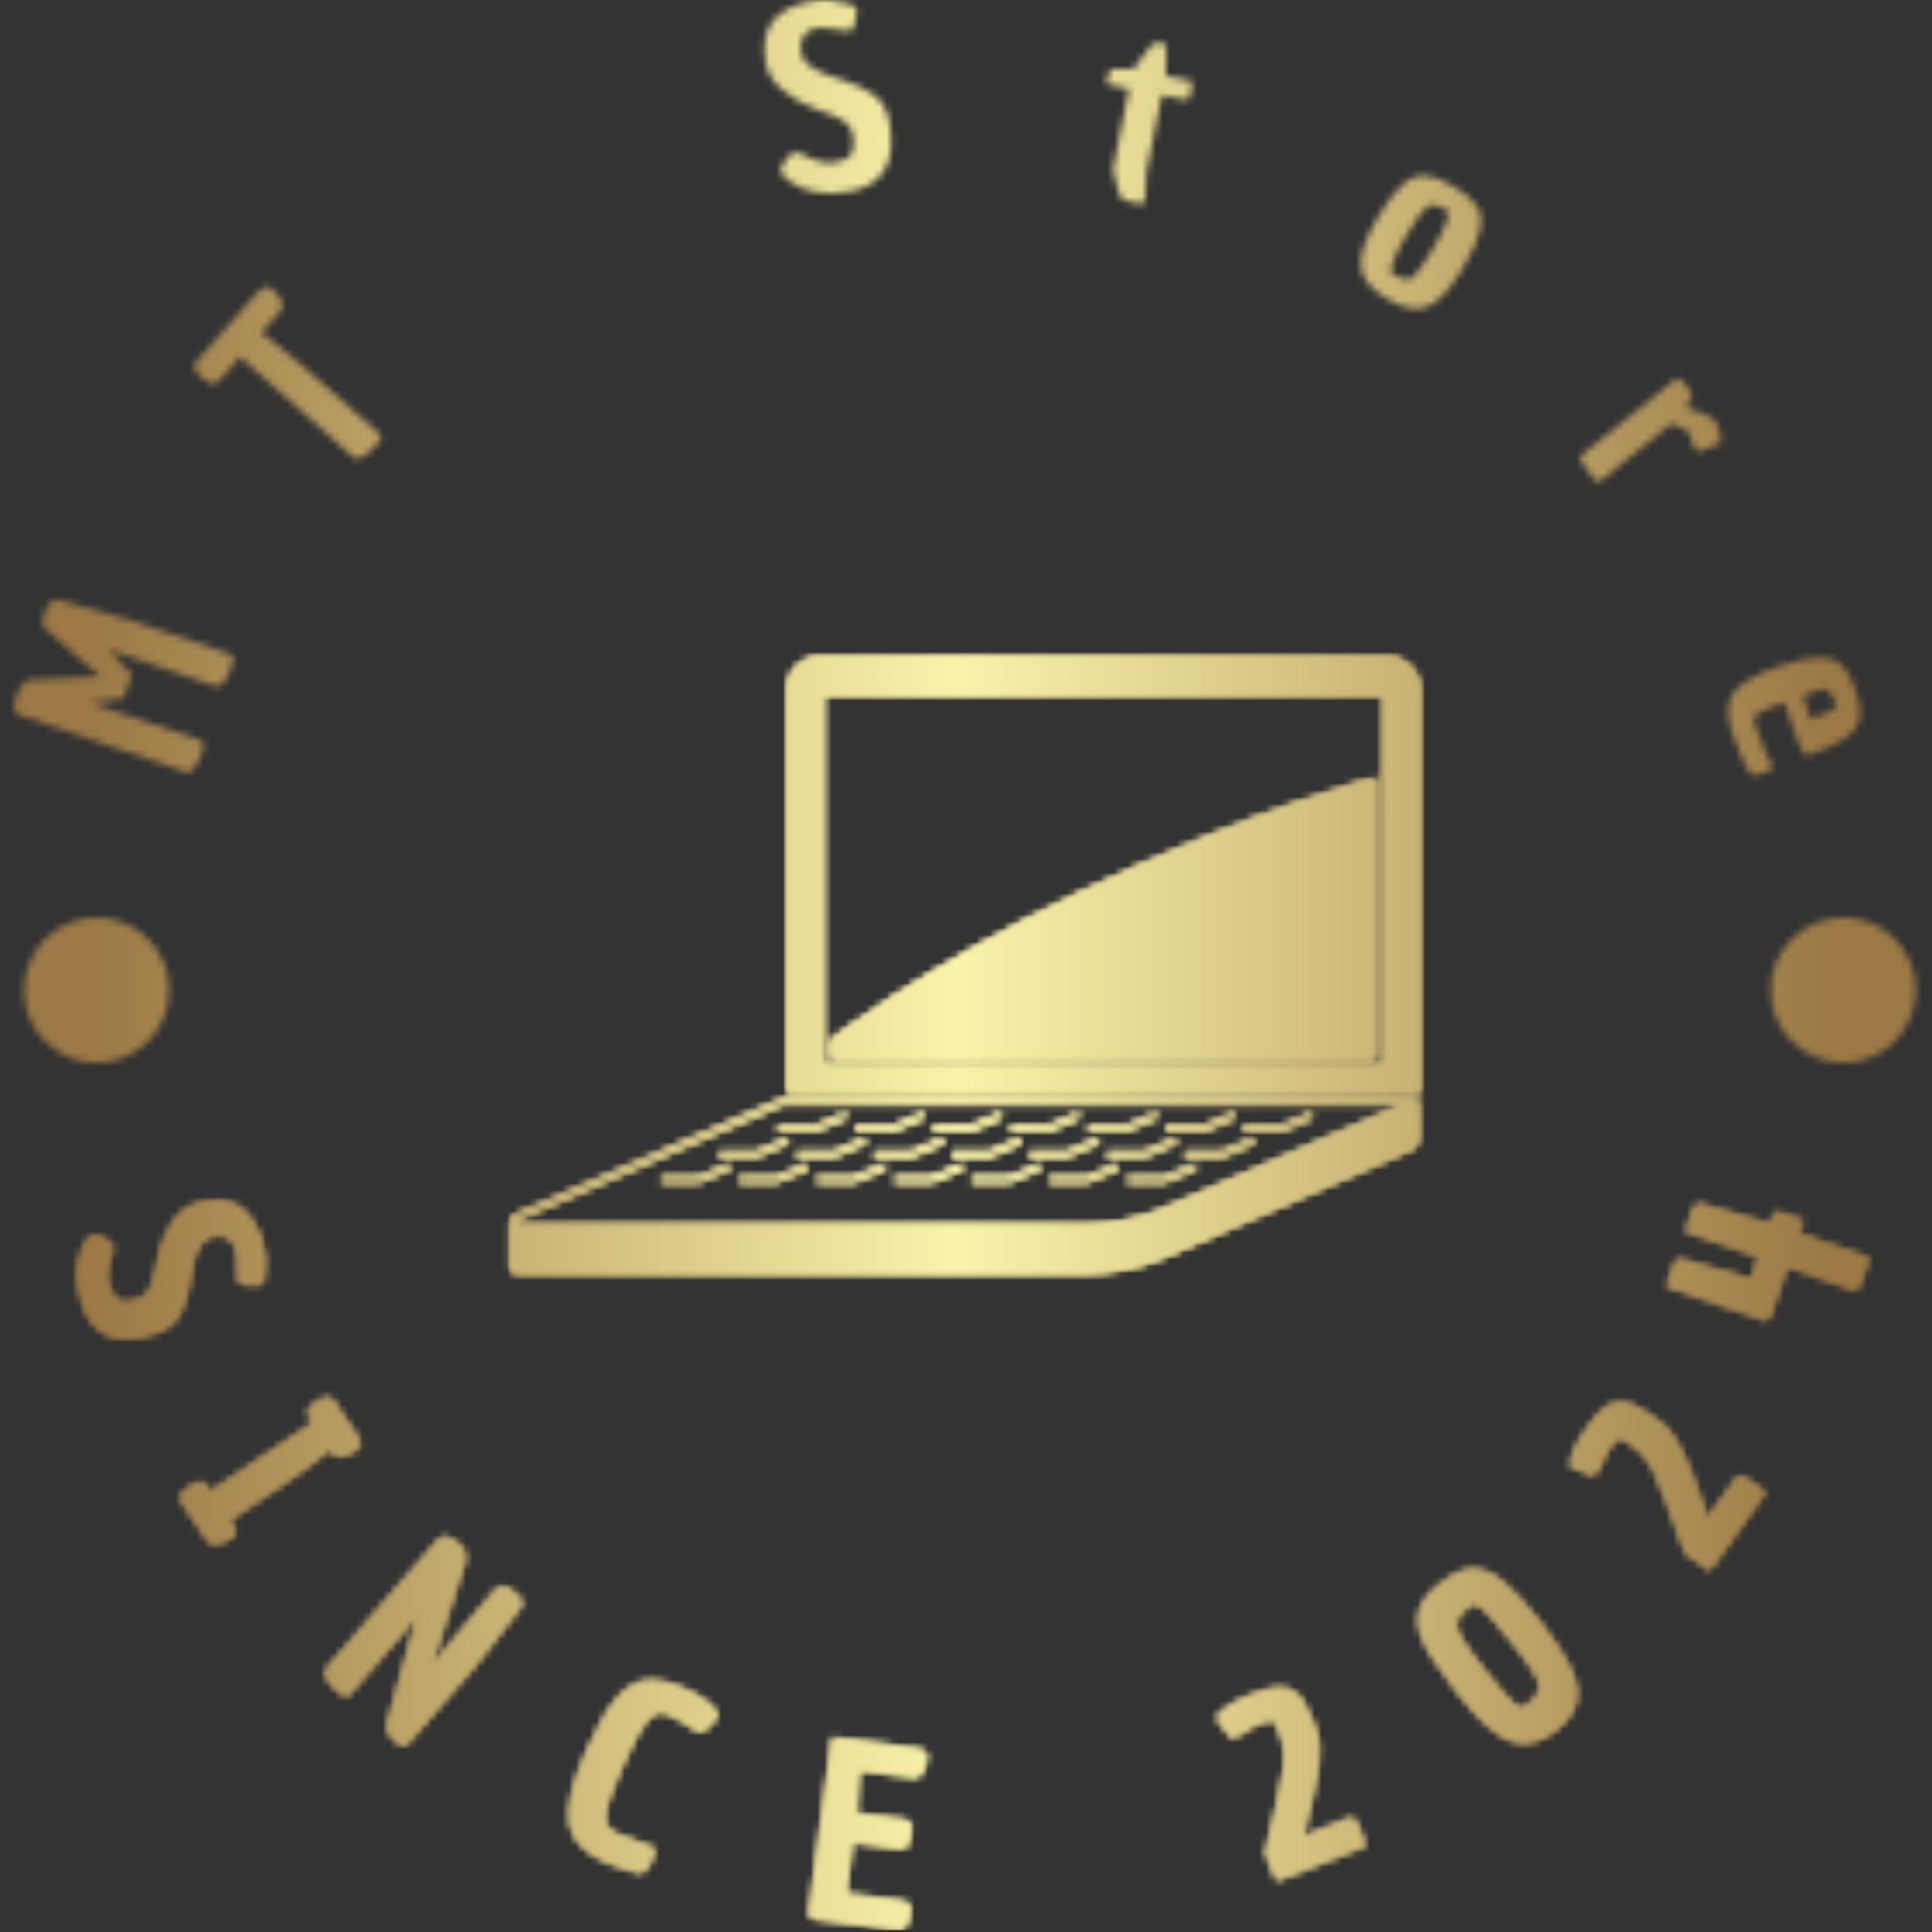 <svg xmlns="http://www.w3.org/2000/svg" version="1.1" xmlns:xlink="http://www.w3.org/1999/xlink" xmlns:svgjs="http://svgjs.dev/svgjs" width="2000" height="2000" viewBox="0 0 2000 2000"><rect x="0" y="0" width="2000" height="2000" fill="#333333" stroke="none"/><g transform="matrix(1,0,0,1,-1,-1)"><svg viewBox="0 0 280 280" data-background-color="#000000" preserveAspectRatio="xMidYMid meet" height="2000" width="2000" xmlns="http://www.w3.org/2000/svg" xmlns:xlink="http://www.w3.org/1999/xlink"><g id="tight-bounds" transform="matrix(1,0,0,1,0.14,0.14)"><svg viewBox="0 0 279.72 279.72" height="279.72" width="279.72"><g><svg viewBox="0 0 279.72 279.72" height="279.72" width="279.72"><g><svg viewBox="0 0 279.72 279.72" height="279.72" width="279.72"><g id="textblocktransform"><svg viewBox="0 0 279.72 279.72" height="279.72" width="279.72" id="textblock"><g><svg viewBox="0 0 279.72 279.72" height="279.72" width="279.72"><g transform="matrix(1,0,0,1,73.929,95.172)"><svg viewBox="0 0 131.861 89.376" height="89.376" width="131.861"><g id="icon-0"><svg xmlns="http://www.w3.org/2000/svg" xmlns:xlink="http://www.w3.org/1999/xlink" version="1.1" x="0" y="0" viewBox="6.768 20.451 72.437 49.098" style="enable-background:new 0 0 90 90;" xml:space="preserve" height="89.376" width="131.861" class="icon-xg-0" data-fill-palette-color="accent" id="xg-0"></svg></g></svg></g><g id="text-0"></g><g id="text-1"></g></svg></g></svg></g></svg></g><g></g></svg></g><defs></defs><mask id="a5d62b7b-b495-4112-94bb-5130b5eb40ff"><g id="SvgjsG6941"><svg viewBox="0 0 279.72 279.72" height="279.72" width="279.72"><g><svg viewBox="0 0 279.72 279.72" height="279.72" width="279.72"><g><svg viewBox="0 0 279.72 279.72" height="279.72" width="279.72"><g id="SvgjsG6940"><svg viewBox="0 0 279.72 279.72" height="279.72" width="279.72" id="SvgjsSvg6939"><g><svg viewBox="0 0 279.72 279.72" height="279.72" width="279.72"><g transform="matrix(1,0,0,1,73.929,95.172)"><svg viewBox="0 0 131.861 89.376" height="89.376" width="131.861"><g id="SvgjsG6938"><svg xmlns="http://www.w3.org/2000/svg" xmlns:xlink="http://www.w3.org/1999/xlink" version="1.1" x="0" y="0" viewBox="6.768 20.451 72.437 49.098" style="enable-background:new 0 0 90 90;" xml:space="preserve" height="89.376" width="131.861" class="icon-xg-0" data-fill-palette-color="accent" id="SvgjsSvg6937"><g fill="black"><path d="M76.559 20.451H31.47c-1.462 0-2.646 1.185-2.646 2.646v32.135h50.381V23.097C79.205 21.636 78.02 20.451 76.559 20.451zM76.329 53.026H31.702V23.518h44.627V53.026z" fill="black"></path><path d="M75.699 30.108c0 0-9.329 2.357-23.568 9.145C39.703 45.181 32.3 50.995 32.3 50.995v1.557h43.399V30.108z" fill="black"></path><path d="M78.88 55.696H28.392c-0.03 0-0.056 0.007-0.081 0.017L7.363 64.806c-0.419 0.182-0.595 0.357-0.595 0.826 0 0.034 0 3.491 0 3.491 0 0.276 0.298 0.426 0.695 0.426 1.046 0 43.411 0 45.158 0 1.751 0 4.364-0.484 5.838-1.138 1.331-0.591 17.089-7.455 20.132-8.782 0.328-0.142 0.507-0.516 0.503-0.919 0-0.84-0.005-2.812-0.012-2.848C79.063 55.765 78.979 55.696 78.88 55.696zM58.379 64.577c-1.394 0.619-3.976 1.121-5.758 1.121H7.607c-0.275 0-0.417-0.079-0.434-0.15C7.158 65.47 7.259 65.3 7.53 65.185l20.904-9.075h49.449C74.077 57.76 59.647 64.014 58.379 64.577z" fill="black"></path><polygon points="28.092,58.223 31.095,58.223 33.504,57.203 33.504,56.748 31.072,57.811 28.092,57.811  " fill="black"></polygon><polygon points="28.839,59.235 28.839,58.779 26.407,59.839 23.427,59.839 23.427,60.254 26.43,60.254  " fill="black"></polygon><polygon points="18.826,61.873 18.826,62.286 21.827,62.286 24.238,61.266 24.238,60.81 21.804,61.873  " fill="black"></polygon><polygon points="39.684,57.203 39.684,56.748 37.253,57.811 34.274,57.811 34.274,58.223 37.278,58.223  " fill="black"></polygon><polygon points="35.019,59.235 35.019,58.779 32.585,59.839 29.609,59.839 29.609,60.254 32.611,60.254  " fill="black"></polygon><polygon points="25.006,61.873 25.006,62.286 28.01,62.286 30.419,61.266 30.419,60.81 27.985,61.873  " fill="black"></polygon><polygon points="45.865,57.203 45.865,56.748 43.433,57.811 40.454,57.811 40.454,58.223 43.458,58.223  " fill="black"></polygon><polygon points="41.2,59.235 41.2,58.779 38.768,59.839 35.789,59.839 35.789,60.254 38.791,60.254  " fill="black"></polygon><polygon points="31.189,61.873 31.189,62.286 34.191,62.286 36.6,61.266 36.6,60.81 34.168,61.873  " fill="black"></polygon><polygon points="52.047,57.203 52.047,56.748 49.613,57.811 46.635,57.811 46.635,58.223 49.64,58.223  " fill="black"></polygon><polygon points="47.382,59.235 47.382,58.779 44.948,59.839 41.97,59.839 41.97,60.254 44.974,60.254  " fill="black"></polygon><polygon points="37.371,61.873 37.371,62.286 40.374,62.286 42.78,61.266 42.78,60.81 40.351,61.873  " fill="black"></polygon><polygon points="58.228,57.203 58.228,56.748 55.793,57.811 52.816,57.811 52.816,58.223 55.819,58.223  " fill="black"></polygon><polygon points="53.563,59.235 53.563,58.779 51.131,59.839 48.152,59.839 48.152,60.254 51.155,60.254  " fill="black"></polygon><polygon points="43.553,61.873 43.553,62.286 46.555,62.286 48.96,61.266 48.96,60.81 46.529,61.873  " fill="black"></polygon><polygon points="64.408,57.203 64.408,56.748 61.977,57.811 58.999,57.811 58.999,58.223 62,58.223  " fill="black"></polygon><polygon points="59.743,59.235 59.743,58.779 57.311,59.839 54.334,59.839 54.334,60.254 57.335,60.254  " fill="black"></polygon><polygon points="49.731,61.873 49.731,62.286 52.734,62.286 55.143,61.266 55.143,60.81 52.711,61.873  " fill="black"></polygon><polygon points="70.589,57.203 70.589,56.748 68.157,57.811 65.177,57.811 65.177,58.223 68.183,58.223  " fill="black"></polygon><polygon points="60.515,59.839 60.515,60.254 63.518,60.254 65.923,59.235 65.923,58.779 63.492,59.839  " fill="black"></polygon><polygon points="55.914,61.873 55.914,62.286 58.915,62.286 61.323,61.266 61.323,60.81 58.889,61.873  " fill="black"></polygon></g></svg></g></svg></g><g id="SvgjsG6936"><path d="M31.169 99.413v0l-15.416-5.259 3.358 3.611-1.169 3.426-4.752 0.694 15.321 5.227c0.406 0.139 0.671 0.243 0.796 0.314v0c0.287 0.197 0.295 0.692 0.025 1.485v0c-0.77 2.259-1.574 3.245-2.412 2.96v0l-24.077-8.214c-0.856-0.292-1.019-1.219-0.486-2.779 0.532-1.561 1.271-2.357 2.217-2.388v0l9.924-0.44-7.566-6.597c-0.432-0.353-0.683-0.686-0.753-1-0.07-0.314 0.007-0.798 0.229-1.452v0c0.556-1.631 1.28-2.308 2.17-2.032v0l10.302 2.908 13.684 4.668c0.679 0.232 1.076 0.438 1.192 0.619 0.117 0.175 0.058 0.608-0.178 1.3-0.236 0.692-0.45 1.245-0.641 1.661-0.189 0.41-0.443 0.759-0.761 1.047-0.309 0.284-0.645 0.364-1.007 0.241z" fill="white"></path><path d="M51.211 66.261v0l-16.413-14.53-2.972 3.358c-0.397 0.418-0.759 0.595-1.086 0.529v0c-0.393-0.062-0.913-0.379-1.561-0.952v0c-1.019-0.902-1.26-1.657-0.722-2.264v0l8.658-9.78c0.92-1.039 1.658-1.312 2.215-0.819v0c1.591 1.409 2.007 2.542 1.247 3.401v0l-2.689 2.991 5.664 4.585 10.959 9.647c0.341 0.302 0.556 0.51 0.643 0.623v0c0.189 0.292 0.005 0.752-0.55 1.38v0c-1.6 1.807-2.731 2.417-3.393 1.831z" fill="white"></path><path d="M114.111 26.059c-0.6-0.531-0.926-0.955-0.98-1.272-0.055-0.324 0.149-0.807 0.612-1.45 0.461-0.649 0.777-1.012 0.948-1.088 0.17-0.083 0.337-0.139 0.502-0.167 0.159-0.027 0.448 0.036 0.868 0.19v0c1.976 1.073 3.622 1.499 4.937 1.277 1.322-0.223 2.133-0.677 2.432-1.36 0.299-0.683 0.365-1.52 0.198-2.511-0.168-0.991-0.66-1.731-1.476-2.218-0.811-0.495-2.097-1.043-3.857-1.643-1.76-0.6-3.36-1.496-4.799-2.687-1.438-1.185-2.282-2.521-2.533-4.008v0c-0.447-2.644-0.085-4.687 1.085-6.128 1.176-1.45 3.096-2.4 5.759-2.85v0c1.633-0.276 3.291-0.155 4.977 0.362v0c0.882 0.191 1.33 0.465 1.342 0.824v0c-0.003 0.143 0.01 0.359 0.038 0.646v0c-0.234 1.352-0.454 2.143-0.659 2.375v0c-0.065 0.059-0.22 0.108-0.464 0.15-0.251 0.042-0.938-0.042-2.062-0.253-1.13-0.21-2.065-0.253-2.805-0.128-0.74 0.125-1.315 0.487-1.724 1.087-0.407 0.606-0.531 1.381-0.371 2.327 0.159 0.939 0.726 1.72 1.701 2.343 0.982 0.623 2.426 1.198 4.33 1.726v0c2.027 0.65 3.594 1.415 4.702 2.295 1.107 0.88 1.808 2.193 2.103 3.938v0c0.981 5.803-0.981 9.119-5.885 9.948v0c-3.655 0.618-6.628 0.043-8.919-1.725z" fill="white"></path><path d="M161.298 24.634l2.353-11.783-2.82-0.563c-0.276-0.055-0.421-0.152-0.434-0.292-0.008-0.131 0.005-0.279 0.037-0.444v0c0.202-1.012 0.485-1.52 0.848-1.522v0l2.932 0.001 2.766-3.58c0.346-0.293 0.919-0.36 1.721-0.2v0c0.21 0.042 0.324 0.502 0.34 1.38 0.021 0.886 0.007 2.004-0.045 3.355v0l3.383 0.675c0.375 0.075 0.468 0.582 0.28 1.522-0.188 0.94-0.469 1.373-0.843 1.298v0l-3.422-0.683-2.233 11.182-0.223 4.097-0.006 0.03c-0.008 0.142-0.027 0.237-0.057 0.286v0c-0.155 0.16-0.762 0.135-1.82-0.077v0c-1.052-0.21-1.641-0.546-1.768-1.009v0z" fill="white"></path><path d="M199.719 31.463v0c1.329-2.243 2.532-3.825 3.608-4.746 1.072-0.915 2.156-1.337 3.25-1.265 1.091 0.078 2.462 0.606 4.112 1.583 1.644 0.974 2.762 1.921 3.354 2.841 0.595 0.929 0.745 2.082 0.451 3.459-0.291 1.386-1.102 3.2-2.431 5.443v0c-1.828 3.085-3.537 4.963-5.127 5.634-1.595 0.667-3.564 0.307-5.905-1.08-2.347-1.391-3.611-2.946-3.792-4.666-0.175-1.717 0.652-4.118 2.48-7.203zM203.915 33.949v0c-2.047 3.454-2.742 5.376-2.085 5.766v0c0.905 0.537 1.66 0.789 2.263 0.757v0c0.326-0.025 0.658-0.229 0.995-0.614v0c0.674-0.769 1.517-2.007 2.529-3.715v0c2.023-3.414 2.706-5.316 2.049-5.705v0c-1.234-0.731-2.163-0.9-2.787-0.506-0.623 0.394-1.612 1.733-2.964 4.017z" fill="white"></path><path d="M245.032 57.67l-0.615 1.415c2.277 0.686 3.613 1.274 4.009 1.764 0.4 0.495 0.666 1.017 0.798 1.565 0.137 0.553 0.189 0.997 0.159 1.333v0l-0.048 0.452c-1.422 0.683-2.34 1.071-2.756 1.165-0.419 0.089-0.73 0.008-0.932-0.242-0.202-0.25-0.359-0.653-0.472-1.209-0.107-0.56-0.289-0.998-0.546-1.316-0.253-0.313-1.052-0.71-2.397-1.192v0l-10.272 8.294c-0.11 0.088-0.2 0.131-0.271 0.128v0c-0.209 0.04-0.56-0.246-1.053-0.856-0.497-0.615-0.913-1.227-1.249-1.834-0.331-0.603-0.442-0.948-0.333-1.037v0l13.847-11.181c0.297-0.24 0.783 0.057 1.457 0.892 0.678 0.84 0.921 1.445 0.729 1.815v0z" fill="white"></path><path d="M251.005 106.108v0c-0.831-2.422-0.751-4.328 0.239-5.717 0.991-1.389 3.182-2.665 6.575-3.828v0c2.441-0.837 4.376-1.26 5.804-1.269 1.422-0.006 2.517 0.345 3.285 1.053 0.761 0.71 1.433 1.914 2.015 3.613 0.581 1.693 0.783 3.058 0.609 4.097-0.178 1.032-0.84 1.971-1.989 2.819-1.152 0.856-2.914 1.691-5.285 2.504v0c-0.139 0.048-0.276 0.095-0.409 0.14-0.139 0.048-0.358-0.175-0.654-0.668-0.291-0.496-0.564-1.118-0.821-1.866v0l-1.791-5.221c-2.635 0.954-4.076 1.66-4.322 2.12v0c-0.106 0.27-0.081 0.63 0.073 1.081v0c1.016 2.961 1.857 4.937 2.522 5.927v0c0.041 0.036 0.064 0.063 0.071 0.082v0c0.099 0.143 0.051 0.305-0.142 0.485-0.193 0.18-0.709 0.413-1.546 0.7-0.837 0.287-1.362 0.265-1.574-0.066v0c-0.679-0.802-1.566-2.797-2.66-5.986zM263.937 99.928v0l-2.644 0.907 1.175 3.424c2.595-0.989 3.818-1.7 3.67-2.131v0c-0.263-0.767-0.595-1.362-0.995-1.785-0.392-0.418-0.793-0.557-1.206-0.415z" fill="white"></path><path d="M3.482 143.5c0-5.812 4.712-10.524 10.525-10.525 5.812 0 10.524 4.712 10.524 10.525 0 5.812-4.712 10.524-10.524 10.524-5.812 0-10.524-4.712-10.525-10.524z" fill="white"></path><path d="M256.62 143.5c0-5.812 4.712-10.524 10.525-10.525 5.812 0 10.524 4.712 10.524 10.525 0 5.812-4.712 10.524-10.524 10.524-5.812 0-10.524-4.712-10.525-10.524z" fill="white"></path></g><g id="SvgjsG6935"><path d="M12.312 180.135c0.422-0.663 0.782-1.045 1.081-1.145 0.299-0.1 0.796 0.025 1.491 0.373 0.704 0.352 1.105 0.603 1.205 0.754 0.1 0.151 0.176 0.305 0.229 0.464 0.051 0.153 0.034 0.441-0.051 0.865v0c-0.742 2.077-0.907 3.736-0.494 4.976 0.415 1.247 0.975 1.961 1.678 2.143 0.706 0.189 1.526 0.128 2.461-0.183 0.935-0.311 1.581-0.897 1.937-1.758 0.35-0.858 0.685-2.185 1.006-3.981 0.312-1.8 0.935-3.484 1.868-5.052 0.933-1.568 2.102-2.587 3.508-3.055v0c2.487-0.828 4.519-0.784 6.095 0.132 1.579 0.923 2.787 2.64 3.623 5.153v0c0.51 1.533 0.644 3.152 0.4 4.858v0c-0.051 0.886-0.253 1.363-0.605 1.431v0c-0.142 0.019-0.35 0.064-0.623 0.133v0c-1.338-0.028-2.132-0.124-2.385-0.287v0c-0.066-0.049-0.138-0.191-0.216-0.426-0.076-0.229-0.1-0.906-0.072-2.032 0.036-1.121-0.062-2.032-0.295-2.731-0.233-0.7-0.673-1.203-1.32-1.511-0.644-0.301-1.409-0.305-2.292-0.01-0.89 0.297-1.565 0.966-2.023 2.009-0.452 1.041-0.791 2.524-1.019 4.451v0c-0.325 2.058-0.831 3.689-1.518 4.894-0.687 1.204-1.851 2.079-3.492 2.625v0c-5.47 1.822-8.974 0.42-10.514-4.203v0c-1.148-3.447-1.036-6.409 0.337-8.887z" fill="black"></path><path d="M29.766 215.149v0l0.704 1.053 14.93-9.98-0.587-0.878c-0.244-0.401-0.294-0.747-0.149-1.037v0c0.18-0.322 0.629-0.723 1.348-1.204v0c1.092-0.73 1.855-0.772 2.287-0.125v0l3.453 5.166c0.574 0.858 0.56 1.489-0.042 1.891v0c-1.733 1.159-2.827 1.398-3.282 0.718v0l-0.491-0.736-5.648 4.199-9.064 6.107 0.587 0.878c0.432 0.695 0.347 1.243-0.255 1.646v0c-1.759 1.12-2.944 1.222-3.555 0.308v0l-3.694-5.525c-0.218-0.362-0.255-0.689-0.11-0.979v0c0.18-0.322 0.641-0.731 1.382-1.226v0c1.092-0.73 1.821-0.822 2.186-0.276z" fill="black"></path><path d="M47.355 241.799v0l16.297-18.755c0.567-0.653 1.488-0.425 2.763 0.683v0c0.263 0.229 0.464 0.416 0.603 0.563 0.134 0.152 0.249 0.403 0.345 0.753 0.105 0.349 0.123 0.742 0.054 1.179v0l-4.938 15.264 9.496-11.25c0.554-0.638 1.469-0.402 2.744 0.706v0c0.531 0.462 0.84 0.837 0.927 1.125 0.087 0.298-0.031 0.648-0.354 1.051v0l-6.513 8.354-9.451 10.877c-0.259 0.299-0.445 0.492-0.558 0.581v0c-0.286 0.186-0.738 0.011-1.356-0.526v0c-1.149-0.998-1.553-1.922-1.213-2.773v0l4.34-15.557-9.513 11.009c-0.277 0.319-0.472 0.522-0.584 0.612v0c-0.286 0.186-0.738 0.011-1.356-0.525v0c-1.771-1.539-2.349-2.663-1.733-3.371z" fill="black"></path><path d="M94.339 267.599v0c0.533 0.236 0.649 0.695 0.347 1.374-0.304 0.686-0.542 1.197-0.712 1.533v0c-0.428 0.734-0.965 1.02-1.612 0.858v0c-2.031-0.563-3.509-1.049-4.434-1.46v0c-3.187-1.412-4.981-3.286-5.384-5.62-0.405-2.328 0.432-5.839 2.513-10.533v0c1.518-3.426 2.942-5.926 4.27-7.5 1.328-1.574 2.736-2.468 4.224-2.681 1.494-0.21 3.402 0.199 5.725 1.228 2.323 1.029 3.859 2.147 4.607 3.351v0c0.149 0.242 0.176 0.47 0.082 0.685-0.095 0.214-0.377 0.57-0.847 1.066-0.463 0.499-0.842 0.833-1.137 1.003-0.286 0.166-0.528 0.206-0.724 0.119-0.19-0.084-0.335-0.163-0.434-0.237v0c-1.464-1.03-2.779-1.804-3.943-2.319-1.171-0.519-2.214-0.215-3.131 0.911-0.926 1.129-2.027 3.134-3.304 6.014-1.277 2.88-2.094 4.923-2.452 6.128-0.349 1.202-0.421 2.116-0.215 2.743 0.21 0.635 0.759 1.15 1.647 1.544 0.889 0.394 1.918 0.784 3.089 1.171 1.174 0.396 1.782 0.603 1.825 0.622z" fill="black"></path><path d="M124.128 262.8l6.718 0.888c0.93 0.123 1.34 0.603 1.23 1.441v0c-0.15 1.136-0.323 1.905-0.518 2.305-0.195 0.4-0.581 0.562-1.16 0.485v0l-6.828-0.903-0.981 7.417 8.045 1.064c0.555 0.1 0.922 0.261 1.103 0.48 0.186 0.227 0.254 0.537 0.201 0.929v0c-0.151 1.143-0.361 1.913-0.63 2.311-0.263 0.405-0.71 0.565-1.341 0.482v0l-12.261-1.622-0.485-0.632 3.391-25.638 12.37 1.636c0.994 0.152 1.443 0.59 1.348 1.314v0c-0.103 0.622-0.201 1.109-0.295 1.462-0.094 0.353-0.287 0.689-0.58 1.009-0.292 0.313-0.67 0.439-1.135 0.377v0l-7.765-1.027z" fill="black"></path><path d="M185.565 251.441v0l-0.487-1.322c-0.162-0.412-0.304-0.644-0.426-0.697-0.122-0.053-0.262-0.088-0.419-0.105v0c-0.26-0.02-0.612 0.057-1.055 0.231-0.449 0.177-0.804 0.32-1.063 0.429-0.257 0.115-0.464 0.211-0.621 0.287-0.157 0.076-0.314 0.163-0.471 0.261-0.15 0.095-0.251 0.167-0.303 0.217v0c-0.289 0.236-0.512 0.41-0.67 0.522v0l-1.6 0.629-2.216-2.942c0.88-1.225 2.53-2.313 4.951-3.265v0c1.503-0.591 2.732-0.955 3.686-1.093 0.954-0.138 1.766 0.004 2.436 0.425 0.661 0.417 1.194 0.957 1.598 1.619 0.396 0.658 0.728 1.331 0.999 2.017 0.27 0.686 0.476 1.192 0.618 1.518 0.134 0.322 0.217 0.534 0.25 0.637 0.027 0.105 0.088 0.343 0.185 0.716 0.099 0.379 0.156 0.699 0.171 0.959 0.007 0.256 0.022 0.651 0.044 1.182 0.024 0.538 0.002 1.058-0.067 1.561-0.063 0.5-0.144 1.137-0.243 1.91-0.102 0.767-0.251 1.579-0.448 2.434v0c-0.541 2.654-1.056 4.834-1.545 6.539v0l6.868-2.7 0.73 0.318 1.479 3.762-12.951 5.091-1.593-4.051c1.457-6.04 2.328-10.027 2.612-11.961 0.282-1.94 0.132-3.65-0.449-5.128z" fill="black"></path><path d="M206.628 231.673v0c0.5-0.688 1.241-1.417 2.224-2.184v0c1.643-1.284 3.103-1.979 4.381-2.085 1.284-0.11 2.705 0.43 4.264 1.619 1.554 1.193 3.476 3.256 5.768 6.187v0c3.162 4.046 4.909 7.185 5.242 9.417 0.337 2.238-0.672 4.278-3.028 6.119-2.35 1.837-4.576 2.326-6.677 1.467-2.097-0.854-4.602-3.145-7.517-6.875-2.914-3.729-4.711-6.561-5.391-8.497-0.68-1.936-0.435-3.659 0.734-5.168zM211.695 237.323c0.37 0.647 0.773 1.267 1.212 1.86 0.433 0.597 1.213 1.617 2.339 3.059 1.123 1.437 2.102 2.602 2.938 3.498 0.836 0.895 1.444 1.445 1.825 1.649 0.385 0.21 0.696 0.221 0.934 0.036v0c0.613-0.479 1.068-0.86 1.365-1.143 0.302-0.278 0.537-0.624 0.708-1.038 0.165-0.41 0.221-0.773 0.169-1.09-0.052-0.317-0.25-0.788-0.593-1.412v0c-0.475-0.88-1.476-2.296-3.003-4.251-1.531-1.959-2.713-3.384-3.545-4.274-0.836-0.895-1.454-1.446-1.853-1.652-0.4-0.207-0.729-0.209-0.988-0.007v0c-0.586 0.458-1.037 0.84-1.351 1.145-0.314 0.305-0.54 0.664-0.676 1.078-0.132 0.418-0.173 0.786-0.121 1.102 0.057 0.313 0.271 0.792 0.64 1.44z" fill="black"></path><path d="M236.72 209.572v0l-1.128-0.842c-0.36-0.257-0.606-0.374-0.737-0.353-0.131 0.022-0.267 0.069-0.409 0.141v0c-0.229 0.125-0.482 0.381-0.758 0.768-0.28 0.393-0.499 0.706-0.657 0.939-0.153 0.237-0.274 0.43-0.365 0.58-0.09 0.15-0.174 0.308-0.252 0.475-0.074 0.161-0.119 0.277-0.136 0.348v0c-0.113 0.355-0.206 0.623-0.277 0.803v0l-0.998 1.4-3.462-1.259c0.07-1.506 0.86-3.318 2.37-5.436v0c0.938-1.315 1.769-2.291 2.494-2.926 0.725-0.636 1.483-0.96 2.274-0.972 0.782-0.011 1.522 0.151 2.223 0.485 0.691 0.336 1.336 0.718 1.936 1.147 0.6 0.428 1.049 0.74 1.346 0.935 0.288 0.197 0.473 0.329 0.557 0.397 0.08 0.073 0.261 0.24 0.545 0.5 0.289 0.264 0.512 0.501 0.667 0.71 0.146 0.211 0.373 0.533 0.681 0.967 0.314 0.438 0.579 0.886 0.795 1.345 0.22 0.453 0.5 1.031 0.838 1.734 0.333 0.699 0.651 1.46 0.952 2.284v0c0.994 2.52 1.751 4.628 2.27 6.325v0l4.285-6.009 0.786-0.132 3.291 2.347-8.08 11.33-3.545-2.528c-2.072-5.858-3.516-9.674-4.333-11.45-0.822-1.78-1.88-3.131-3.173-4.054z" fill="black"></path><path d="M257.74 175.629l3.594 1.236-0.664 1.931 10.231 3.519-1.463 4.25-0.715 0.35-9.698-3.337-2.548 7.407-0.716 0.349-14.214-4.921 1.246-3.623 0.715-0.349 10.281 2.941 1.109-3.223-10.617-3.695 1.269-3.689 0.716-0.35 10.277 2.951 0.481-1.398z" fill="black"></path></g></svg></g></svg></g></svg></g><g></g></svg></g><defs><mask></mask></defs></svg><rect width="279.72" height="279.72" fill="black" stroke="none" visibility="hidden"></rect></g></mask><linearGradient x1="0.054" x2="0.941" y1="0.5" y2="0.5" id="da7c021a-fbb0-4125-8115-efe3dfce5c55"><stop stop-color="#9c7945" offset="0"></stop><stop stop-color="#faf3aa" offset="0.498"></stop><stop stop-color="#9c7945" offset="1"></stop></linearGradient><rect width="279.72" height="279.72" fill="url(#da7c021a-fbb0-4125-8115-efe3dfce5c55)" mask="url(#a5d62b7b-b495-4112-94bb-5130b5eb40ff)" data-fill-palette-color="primary"></rect><mask id="fd1e2157-4150-42e1-bbb8-e7a6cac299c6"><g id="SvgjsG6955"><svg viewBox="0 0 279.72 279.72" height="279.72" width="279.72"><g><svg viewBox="0 0 279.72 279.72" height="279.72" width="279.72"><g><svg viewBox="0 0 279.72 279.72" height="279.72" width="279.72"><g id="SvgjsG6954"><svg viewBox="0 0 279.72 279.72" height="279.72" width="279.72" id="SvgjsSvg6953"><g><svg viewBox="0 0 279.72 279.72" height="279.72" width="279.72"><g transform="matrix(1,0,0,1,73.929,95.172)"><svg viewBox="0 0 131.861 89.376" height="89.376" width="131.861"><g id="SvgjsG6952"><svg xmlns="http://www.w3.org/2000/svg" xmlns:xlink="http://www.w3.org/1999/xlink" version="1.1" x="0" y="0" viewBox="6.768 20.451 72.437 49.098" style="enable-background:new 0 0 90 90;" xml:space="preserve" height="89.376" width="131.861" class="icon-xg-0" data-fill-palette-color="accent" id="SvgjsSvg6951"><g fill="black"><path d="M76.559 20.451H31.47c-1.462 0-2.646 1.185-2.646 2.646v32.135h50.381V23.097C79.205 21.636 78.02 20.451 76.559 20.451zM76.329 53.026H31.702V23.518h44.627V53.026z" fill="black"></path><path d="M75.699 30.108c0 0-9.329 2.357-23.568 9.145C39.703 45.181 32.3 50.995 32.3 50.995v1.557h43.399V30.108z" fill="black"></path><path d="M78.88 55.696H28.392c-0.03 0-0.056 0.007-0.081 0.017L7.363 64.806c-0.419 0.182-0.595 0.357-0.595 0.826 0 0.034 0 3.491 0 3.491 0 0.276 0.298 0.426 0.695 0.426 1.046 0 43.411 0 45.158 0 1.751 0 4.364-0.484 5.838-1.138 1.331-0.591 17.089-7.455 20.132-8.782 0.328-0.142 0.507-0.516 0.503-0.919 0-0.84-0.005-2.812-0.012-2.848C79.063 55.765 78.979 55.696 78.88 55.696zM58.379 64.577c-1.394 0.619-3.976 1.121-5.758 1.121H7.607c-0.275 0-0.417-0.079-0.434-0.15C7.158 65.47 7.259 65.3 7.53 65.185l20.904-9.075h49.449C74.077 57.76 59.647 64.014 58.379 64.577z" fill="black"></path><polygon points="28.092,58.223 31.095,58.223 33.504,57.203 33.504,56.748 31.072,57.811 28.092,57.811  " fill="black"></polygon><polygon points="28.839,59.235 28.839,58.779 26.407,59.839 23.427,59.839 23.427,60.254 26.43,60.254  " fill="black"></polygon><polygon points="18.826,61.873 18.826,62.286 21.827,62.286 24.238,61.266 24.238,60.81 21.804,61.873  " fill="black"></polygon><polygon points="39.684,57.203 39.684,56.748 37.253,57.811 34.274,57.811 34.274,58.223 37.278,58.223  " fill="black"></polygon><polygon points="35.019,59.235 35.019,58.779 32.585,59.839 29.609,59.839 29.609,60.254 32.611,60.254  " fill="black"></polygon><polygon points="25.006,61.873 25.006,62.286 28.01,62.286 30.419,61.266 30.419,60.81 27.985,61.873  " fill="black"></polygon><polygon points="45.865,57.203 45.865,56.748 43.433,57.811 40.454,57.811 40.454,58.223 43.458,58.223  " fill="black"></polygon><polygon points="41.2,59.235 41.2,58.779 38.768,59.839 35.789,59.839 35.789,60.254 38.791,60.254  " fill="black"></polygon><polygon points="31.189,61.873 31.189,62.286 34.191,62.286 36.6,61.266 36.6,60.81 34.168,61.873  " fill="black"></polygon><polygon points="52.047,57.203 52.047,56.748 49.613,57.811 46.635,57.811 46.635,58.223 49.64,58.223  " fill="black"></polygon><polygon points="47.382,59.235 47.382,58.779 44.948,59.839 41.97,59.839 41.97,60.254 44.974,60.254  " fill="black"></polygon><polygon points="37.371,61.873 37.371,62.286 40.374,62.286 42.78,61.266 42.78,60.81 40.351,61.873  " fill="black"></polygon><polygon points="58.228,57.203 58.228,56.748 55.793,57.811 52.816,57.811 52.816,58.223 55.819,58.223  " fill="black"></polygon><polygon points="53.563,59.235 53.563,58.779 51.131,59.839 48.152,59.839 48.152,60.254 51.155,60.254  " fill="black"></polygon><polygon points="43.553,61.873 43.553,62.286 46.555,62.286 48.96,61.266 48.96,60.81 46.529,61.873  " fill="black"></polygon><polygon points="64.408,57.203 64.408,56.748 61.977,57.811 58.999,57.811 58.999,58.223 62,58.223  " fill="black"></polygon><polygon points="59.743,59.235 59.743,58.779 57.311,59.839 54.334,59.839 54.334,60.254 57.335,60.254  " fill="black"></polygon><polygon points="49.731,61.873 49.731,62.286 52.734,62.286 55.143,61.266 55.143,60.81 52.711,61.873  " fill="black"></polygon><polygon points="70.589,57.203 70.589,56.748 68.157,57.811 65.177,57.811 65.177,58.223 68.183,58.223  " fill="black"></polygon><polygon points="60.515,59.839 60.515,60.254 63.518,60.254 65.923,59.235 65.923,58.779 63.492,59.839  " fill="black"></polygon><polygon points="55.914,61.873 55.914,62.286 58.915,62.286 61.323,61.266 61.323,60.81 58.889,61.873  " fill="black"></polygon></g></svg></g></svg></g><g id="SvgjsG6950"></g><g id="SvgjsG6949"><path d="M12.312 180.135c0.422-0.663 0.782-1.045 1.081-1.145 0.299-0.1 0.796 0.025 1.491 0.373 0.704 0.352 1.105 0.603 1.205 0.754 0.1 0.151 0.176 0.305 0.229 0.464 0.051 0.153 0.034 0.441-0.051 0.865v0c-0.742 2.077-0.907 3.736-0.494 4.976 0.415 1.247 0.975 1.961 1.678 2.143 0.706 0.189 1.526 0.128 2.461-0.183 0.935-0.311 1.581-0.897 1.937-1.758 0.35-0.858 0.685-2.185 1.006-3.981 0.312-1.8 0.935-3.484 1.868-5.052 0.933-1.568 2.102-2.587 3.508-3.055v0c2.487-0.828 4.519-0.784 6.095 0.132 1.579 0.923 2.787 2.64 3.623 5.153v0c0.51 1.533 0.644 3.152 0.4 4.858v0c-0.051 0.886-0.253 1.363-0.605 1.431v0c-0.142 0.019-0.35 0.064-0.623 0.133v0c-1.338-0.028-2.132-0.124-2.385-0.287v0c-0.066-0.049-0.138-0.191-0.216-0.426-0.076-0.229-0.1-0.906-0.072-2.032 0.036-1.121-0.062-2.032-0.295-2.731-0.233-0.7-0.673-1.203-1.32-1.511-0.644-0.301-1.409-0.305-2.292-0.01-0.89 0.297-1.565 0.966-2.023 2.009-0.452 1.041-0.791 2.524-1.019 4.451v0c-0.325 2.058-0.831 3.689-1.518 4.894-0.687 1.204-1.851 2.079-3.492 2.625v0c-5.47 1.822-8.974 0.42-10.514-4.203v0c-1.148-3.447-1.036-6.409 0.337-8.887z" fill="white"></path><path d="M29.766 215.149v0l0.704 1.053 14.93-9.98-0.587-0.878c-0.244-0.401-0.294-0.747-0.149-1.037v0c0.18-0.322 0.629-0.723 1.348-1.204v0c1.092-0.73 1.855-0.772 2.287-0.125v0l3.453 5.166c0.574 0.858 0.56 1.489-0.042 1.891v0c-1.733 1.159-2.827 1.398-3.282 0.718v0l-0.491-0.736-5.648 4.199-9.064 6.107 0.587 0.878c0.432 0.695 0.347 1.243-0.255 1.646v0c-1.759 1.12-2.944 1.222-3.555 0.308v0l-3.694-5.525c-0.218-0.362-0.255-0.689-0.11-0.979v0c0.18-0.322 0.641-0.731 1.382-1.226v0c1.092-0.73 1.821-0.822 2.186-0.276z" fill="white"></path><path d="M47.355 241.799v0l16.297-18.755c0.567-0.653 1.488-0.425 2.763 0.683v0c0.263 0.229 0.464 0.416 0.603 0.563 0.134 0.152 0.249 0.403 0.345 0.753 0.105 0.349 0.123 0.742 0.054 1.179v0l-4.938 15.264 9.496-11.25c0.554-0.638 1.469-0.402 2.744 0.706v0c0.531 0.462 0.84 0.837 0.927 1.125 0.087 0.298-0.031 0.648-0.354 1.051v0l-6.513 8.354-9.451 10.877c-0.259 0.299-0.445 0.492-0.558 0.581v0c-0.286 0.186-0.738 0.011-1.356-0.526v0c-1.149-0.998-1.553-1.922-1.213-2.773v0l4.34-15.557-9.513 11.009c-0.277 0.319-0.472 0.522-0.584 0.612v0c-0.286 0.186-0.738 0.011-1.356-0.525v0c-1.771-1.539-2.349-2.663-1.733-3.371z" fill="white"></path><path d="M94.339 267.599v0c0.533 0.236 0.649 0.695 0.347 1.374-0.304 0.686-0.542 1.197-0.712 1.533v0c-0.428 0.734-0.965 1.02-1.612 0.858v0c-2.031-0.563-3.509-1.049-4.434-1.46v0c-3.187-1.412-4.981-3.286-5.384-5.62-0.405-2.328 0.432-5.839 2.513-10.533v0c1.518-3.426 2.942-5.926 4.27-7.5 1.328-1.574 2.736-2.468 4.224-2.681 1.494-0.21 3.402 0.199 5.725 1.228 2.323 1.029 3.859 2.147 4.607 3.351v0c0.149 0.242 0.176 0.47 0.082 0.685-0.095 0.214-0.377 0.57-0.847 1.066-0.463 0.499-0.842 0.833-1.137 1.003-0.286 0.166-0.528 0.206-0.724 0.119-0.19-0.084-0.335-0.163-0.434-0.237v0c-1.464-1.03-2.779-1.804-3.943-2.319-1.171-0.519-2.214-0.215-3.131 0.911-0.926 1.129-2.027 3.134-3.304 6.014-1.277 2.88-2.094 4.923-2.452 6.128-0.349 1.202-0.421 2.116-0.215 2.743 0.21 0.635 0.759 1.15 1.647 1.544 0.889 0.394 1.918 0.784 3.089 1.171 1.174 0.396 1.782 0.603 1.825 0.622z" fill="white"></path><path d="M124.128 262.8l6.718 0.888c0.93 0.123 1.34 0.603 1.23 1.441v0c-0.15 1.136-0.323 1.905-0.518 2.305-0.195 0.4-0.581 0.562-1.16 0.485v0l-6.828-0.903-0.981 7.417 8.045 1.064c0.555 0.1 0.922 0.261 1.103 0.48 0.186 0.227 0.254 0.537 0.201 0.929v0c-0.151 1.143-0.361 1.913-0.63 2.311-0.263 0.405-0.71 0.565-1.341 0.482v0l-12.261-1.622-0.485-0.632 3.391-25.638 12.37 1.636c0.994 0.152 1.443 0.59 1.348 1.314v0c-0.103 0.622-0.201 1.109-0.295 1.462-0.094 0.353-0.287 0.689-0.58 1.009-0.292 0.313-0.67 0.439-1.135 0.377v0l-7.765-1.027z" fill="white"></path><path d="M185.565 251.441v0l-0.487-1.322c-0.162-0.412-0.304-0.644-0.426-0.697-0.122-0.053-0.262-0.088-0.419-0.105v0c-0.26-0.02-0.612 0.057-1.055 0.231-0.449 0.177-0.804 0.32-1.063 0.429-0.257 0.115-0.464 0.211-0.621 0.287-0.157 0.076-0.314 0.163-0.471 0.261-0.15 0.095-0.251 0.167-0.303 0.217v0c-0.289 0.236-0.512 0.41-0.67 0.522v0l-1.6 0.629-2.216-2.942c0.88-1.225 2.53-2.313 4.951-3.265v0c1.503-0.591 2.732-0.955 3.686-1.093 0.954-0.138 1.766 0.004 2.436 0.425 0.661 0.417 1.194 0.957 1.598 1.619 0.396 0.658 0.728 1.331 0.999 2.017 0.27 0.686 0.476 1.192 0.618 1.518 0.134 0.322 0.217 0.534 0.25 0.637 0.027 0.105 0.088 0.343 0.185 0.716 0.099 0.379 0.156 0.699 0.171 0.959 0.007 0.256 0.022 0.651 0.044 1.182 0.024 0.538 0.002 1.058-0.067 1.561-0.063 0.5-0.144 1.137-0.243 1.91-0.102 0.767-0.251 1.579-0.448 2.434v0c-0.541 2.654-1.056 4.834-1.545 6.539v0l6.868-2.7 0.73 0.318 1.479 3.762-12.951 5.091-1.593-4.051c1.457-6.04 2.328-10.027 2.612-11.961 0.282-1.94 0.132-3.65-0.449-5.128z" fill="white"></path><path d="M206.628 231.673v0c0.5-0.688 1.241-1.417 2.224-2.184v0c1.643-1.284 3.103-1.979 4.381-2.085 1.284-0.11 2.705 0.43 4.264 1.619 1.554 1.193 3.476 3.256 5.768 6.187v0c3.162 4.046 4.909 7.185 5.242 9.417 0.337 2.238-0.672 4.278-3.028 6.119-2.35 1.837-4.576 2.326-6.677 1.467-2.097-0.854-4.602-3.145-7.517-6.875-2.914-3.729-4.711-6.561-5.391-8.497-0.68-1.936-0.435-3.659 0.734-5.168zM211.695 237.323c0.37 0.647 0.773 1.267 1.212 1.86 0.433 0.597 1.213 1.617 2.339 3.059 1.123 1.437 2.102 2.602 2.938 3.498 0.836 0.895 1.444 1.445 1.825 1.649 0.385 0.21 0.696 0.221 0.934 0.036v0c0.613-0.479 1.068-0.86 1.365-1.143 0.302-0.278 0.537-0.624 0.708-1.038 0.165-0.41 0.221-0.773 0.169-1.09-0.052-0.317-0.25-0.788-0.593-1.412v0c-0.475-0.88-1.476-2.296-3.003-4.251-1.531-1.959-2.713-3.384-3.545-4.274-0.836-0.895-1.454-1.446-1.853-1.652-0.4-0.207-0.729-0.209-0.988-0.007v0c-0.586 0.458-1.037 0.84-1.351 1.145-0.314 0.305-0.54 0.664-0.676 1.078-0.132 0.418-0.173 0.786-0.121 1.102 0.057 0.313 0.271 0.792 0.64 1.44z" fill="white"></path><path d="M236.72 209.572v0l-1.128-0.842c-0.36-0.257-0.606-0.374-0.737-0.353-0.131 0.022-0.267 0.069-0.409 0.141v0c-0.229 0.125-0.482 0.381-0.758 0.768-0.28 0.393-0.499 0.706-0.657 0.939-0.153 0.237-0.274 0.43-0.365 0.58-0.09 0.15-0.174 0.308-0.252 0.475-0.074 0.161-0.119 0.277-0.136 0.348v0c-0.113 0.355-0.206 0.623-0.277 0.803v0l-0.998 1.4-3.462-1.259c0.07-1.506 0.86-3.318 2.37-5.436v0c0.938-1.315 1.769-2.291 2.494-2.926 0.725-0.636 1.483-0.96 2.274-0.972 0.782-0.011 1.522 0.151 2.223 0.485 0.691 0.336 1.336 0.718 1.936 1.147 0.6 0.428 1.049 0.74 1.346 0.935 0.288 0.197 0.473 0.329 0.557 0.397 0.08 0.073 0.261 0.24 0.545 0.5 0.289 0.264 0.512 0.501 0.667 0.71 0.146 0.211 0.373 0.533 0.681 0.967 0.314 0.438 0.579 0.886 0.795 1.345 0.22 0.453 0.5 1.031 0.838 1.734 0.333 0.699 0.651 1.46 0.952 2.284v0c0.994 2.52 1.751 4.628 2.27 6.325v0l4.285-6.009 0.786-0.132 3.291 2.347-8.08 11.33-3.545-2.528c-2.072-5.858-3.516-9.674-4.333-11.45-0.822-1.78-1.88-3.131-3.173-4.054z" fill="white"></path><path d="M257.74 175.629l3.594 1.236-0.664 1.931 10.231 3.519-1.463 4.25-0.715 0.35-9.698-3.337-2.548 7.407-0.716 0.349-14.214-4.921 1.246-3.623 0.715-0.349 10.281 2.941 1.109-3.223-10.617-3.695 1.269-3.689 0.716-0.35 10.277 2.951 0.481-1.398z" fill="white"></path></g></svg></g></svg></g></svg></g><g></g></svg></g><defs><mask></mask></defs><mask><g id="SvgjsG6948"><svg viewBox="0 0 279.72 279.72" height="279.72" width="279.72"><g><svg viewBox="0 0 279.72 279.72" height="279.72" width="279.72"><g><svg viewBox="0 0 279.72 279.72" height="279.72" width="279.72"><g id="SvgjsG6947"><svg viewBox="0 0 279.72 279.72" height="279.72" width="279.72" id="SvgjsSvg6946"><g><svg viewBox="0 0 279.72 279.72" height="279.72" width="279.72"><g transform="matrix(1,0,0,1,73.929,95.172)"><svg viewBox="0 0 131.861 89.376" height="89.376" width="131.861"><g id="SvgjsG6945"><svg xmlns="http://www.w3.org/2000/svg" xmlns:xlink="http://www.w3.org/1999/xlink" version="1.1" x="0" y="0" viewBox="6.768 20.451 72.437 49.098" style="enable-background:new 0 0 90 90;" xml:space="preserve" height="89.376" width="131.861" class="icon-xg-0" data-fill-palette-color="accent" id="SvgjsSvg6944"><g fill="black"><path d="M76.559 20.451H31.47c-1.462 0-2.646 1.185-2.646 2.646v32.135h50.381V23.097C79.205 21.636 78.02 20.451 76.559 20.451zM76.329 53.026H31.702V23.518h44.627V53.026z" fill="black"></path><path d="M75.699 30.108c0 0-9.329 2.357-23.568 9.145C39.703 45.181 32.3 50.995 32.3 50.995v1.557h43.399V30.108z" fill="black"></path><path d="M78.88 55.696H28.392c-0.03 0-0.056 0.007-0.081 0.017L7.363 64.806c-0.419 0.182-0.595 0.357-0.595 0.826 0 0.034 0 3.491 0 3.491 0 0.276 0.298 0.426 0.695 0.426 1.046 0 43.411 0 45.158 0 1.751 0 4.364-0.484 5.838-1.138 1.331-0.591 17.089-7.455 20.132-8.782 0.328-0.142 0.507-0.516 0.503-0.919 0-0.84-0.005-2.812-0.012-2.848C79.063 55.765 78.979 55.696 78.88 55.696zM58.379 64.577c-1.394 0.619-3.976 1.121-5.758 1.121H7.607c-0.275 0-0.417-0.079-0.434-0.15C7.158 65.47 7.259 65.3 7.53 65.185l20.904-9.075h49.449C74.077 57.76 59.647 64.014 58.379 64.577z" fill="black"></path><polygon points="28.092,58.223 31.095,58.223 33.504,57.203 33.504,56.748 31.072,57.811 28.092,57.811  " fill="black"></polygon><polygon points="28.839,59.235 28.839,58.779 26.407,59.839 23.427,59.839 23.427,60.254 26.43,60.254  " fill="black"></polygon><polygon points="18.826,61.873 18.826,62.286 21.827,62.286 24.238,61.266 24.238,60.81 21.804,61.873  " fill="black"></polygon><polygon points="39.684,57.203 39.684,56.748 37.253,57.811 34.274,57.811 34.274,58.223 37.278,58.223  " fill="black"></polygon><polygon points="35.019,59.235 35.019,58.779 32.585,59.839 29.609,59.839 29.609,60.254 32.611,60.254  " fill="black"></polygon><polygon points="25.006,61.873 25.006,62.286 28.01,62.286 30.419,61.266 30.419,60.81 27.985,61.873  " fill="black"></polygon><polygon points="45.865,57.203 45.865,56.748 43.433,57.811 40.454,57.811 40.454,58.223 43.458,58.223  " fill="black"></polygon><polygon points="41.2,59.235 41.2,58.779 38.768,59.839 35.789,59.839 35.789,60.254 38.791,60.254  " fill="black"></polygon><polygon points="31.189,61.873 31.189,62.286 34.191,62.286 36.6,61.266 36.6,60.81 34.168,61.873  " fill="black"></polygon><polygon points="52.047,57.203 52.047,56.748 49.613,57.811 46.635,57.811 46.635,58.223 49.64,58.223  " fill="black"></polygon><polygon points="47.382,59.235 47.382,58.779 44.948,59.839 41.97,59.839 41.97,60.254 44.974,60.254  " fill="black"></polygon><polygon points="37.371,61.873 37.371,62.286 40.374,62.286 42.78,61.266 42.78,60.81 40.351,61.873  " fill="black"></polygon><polygon points="58.228,57.203 58.228,56.748 55.793,57.811 52.816,57.811 52.816,58.223 55.819,58.223  " fill="black"></polygon><polygon points="53.563,59.235 53.563,58.779 51.131,59.839 48.152,59.839 48.152,60.254 51.155,60.254  " fill="black"></polygon><polygon points="43.553,61.873 43.553,62.286 46.555,62.286 48.96,61.266 48.96,60.81 46.529,61.873  " fill="black"></polygon><polygon points="64.408,57.203 64.408,56.748 61.977,57.811 58.999,57.811 58.999,58.223 62,58.223  " fill="black"></polygon><polygon points="59.743,59.235 59.743,58.779 57.311,59.839 54.334,59.839 54.334,60.254 57.335,60.254  " fill="black"></polygon><polygon points="49.731,61.873 49.731,62.286 52.734,62.286 55.143,61.266 55.143,60.81 52.711,61.873  " fill="black"></polygon><polygon points="70.589,57.203 70.589,56.748 68.157,57.811 65.177,57.811 65.177,58.223 68.183,58.223  " fill="black"></polygon><polygon points="60.515,59.839 60.515,60.254 63.518,60.254 65.923,59.235 65.923,58.779 63.492,59.839  " fill="black"></polygon><polygon points="55.914,61.873 55.914,62.286 58.915,62.286 61.323,61.266 61.323,60.81 58.889,61.873  " fill="black"></polygon></g></svg></g></svg></g><g id="SvgjsG6943"><path d="M31.169 99.413v0l-15.416-5.259 3.358 3.611-1.169 3.426-4.752 0.694 15.321 5.227c0.406 0.139 0.671 0.243 0.796 0.314v0c0.287 0.197 0.295 0.692 0.025 1.485v0c-0.77 2.259-1.574 3.245-2.412 2.96v0l-24.077-8.214c-0.856-0.292-1.019-1.219-0.486-2.779 0.532-1.561 1.271-2.357 2.217-2.388v0l9.924-0.44-7.566-6.597c-0.432-0.353-0.683-0.686-0.753-1-0.07-0.314 0.007-0.798 0.229-1.452v0c0.556-1.631 1.28-2.308 2.17-2.032v0l10.302 2.908 13.684 4.668c0.679 0.232 1.076 0.438 1.192 0.619 0.117 0.175 0.058 0.608-0.178 1.3-0.236 0.692-0.45 1.245-0.641 1.661-0.189 0.41-0.443 0.759-0.761 1.047-0.309 0.284-0.645 0.364-1.007 0.241z" fill="black"></path><path d="M51.211 66.261v0l-16.413-14.53-2.972 3.358c-0.397 0.418-0.759 0.595-1.086 0.529v0c-0.393-0.062-0.913-0.379-1.561-0.952v0c-1.019-0.902-1.26-1.657-0.722-2.264v0l8.658-9.78c0.92-1.039 1.658-1.312 2.215-0.819v0c1.591 1.409 2.007 2.542 1.247 3.401v0l-2.689 2.991 5.664 4.585 10.959 9.647c0.341 0.302 0.556 0.51 0.643 0.623v0c0.189 0.292 0.005 0.752-0.55 1.38v0c-1.6 1.807-2.731 2.417-3.393 1.831z" fill="black"></path><path d="M114.111 26.059c-0.6-0.531-0.926-0.955-0.98-1.272-0.055-0.324 0.149-0.807 0.612-1.45 0.461-0.649 0.777-1.012 0.948-1.088 0.17-0.083 0.337-0.139 0.502-0.167 0.159-0.027 0.448 0.036 0.868 0.19v0c1.976 1.073 3.622 1.499 4.937 1.277 1.322-0.223 2.133-0.677 2.432-1.36 0.299-0.683 0.365-1.52 0.198-2.511-0.168-0.991-0.66-1.731-1.476-2.218-0.811-0.495-2.097-1.043-3.857-1.643-1.76-0.6-3.36-1.496-4.799-2.687-1.438-1.185-2.282-2.521-2.533-4.008v0c-0.447-2.644-0.085-4.687 1.085-6.128 1.176-1.45 3.096-2.4 5.759-2.85v0c1.633-0.276 3.291-0.155 4.977 0.362v0c0.882 0.191 1.33 0.465 1.342 0.824v0c-0.003 0.143 0.01 0.359 0.038 0.646v0c-0.234 1.352-0.454 2.143-0.659 2.375v0c-0.065 0.059-0.22 0.108-0.464 0.15-0.251 0.042-0.938-0.042-2.062-0.253-1.13-0.21-2.065-0.253-2.805-0.128-0.74 0.125-1.315 0.487-1.724 1.087-0.407 0.606-0.531 1.381-0.371 2.327 0.159 0.939 0.726 1.72 1.701 2.343 0.982 0.623 2.426 1.198 4.33 1.726v0c2.027 0.65 3.594 1.415 4.702 2.295 1.107 0.88 1.808 2.193 2.103 3.938v0c0.981 5.803-0.981 9.119-5.885 9.948v0c-3.655 0.618-6.628 0.043-8.919-1.725z" fill="black"></path><path d="M161.298 24.634l2.353-11.783-2.82-0.563c-0.276-0.055-0.421-0.152-0.434-0.292-0.008-0.131 0.005-0.279 0.037-0.444v0c0.202-1.012 0.485-1.52 0.848-1.522v0l2.932 0.001 2.766-3.58c0.346-0.293 0.919-0.36 1.721-0.2v0c0.21 0.042 0.324 0.502 0.34 1.38 0.021 0.886 0.007 2.004-0.045 3.355v0l3.383 0.675c0.375 0.075 0.468 0.582 0.28 1.522-0.188 0.94-0.469 1.373-0.843 1.298v0l-3.422-0.683-2.233 11.182-0.223 4.097-0.006 0.03c-0.008 0.142-0.027 0.237-0.057 0.286v0c-0.155 0.16-0.762 0.135-1.82-0.077v0c-1.052-0.21-1.641-0.546-1.768-1.009v0z" fill="black"></path><path d="M199.719 31.463v0c1.329-2.243 2.532-3.825 3.608-4.746 1.072-0.915 2.156-1.337 3.25-1.265 1.091 0.078 2.462 0.606 4.112 1.583 1.644 0.974 2.762 1.921 3.354 2.841 0.595 0.929 0.745 2.082 0.451 3.459-0.291 1.386-1.102 3.2-2.431 5.443v0c-1.828 3.085-3.537 4.963-5.127 5.634-1.595 0.667-3.564 0.307-5.905-1.08-2.347-1.391-3.611-2.946-3.792-4.666-0.175-1.717 0.652-4.118 2.48-7.203zM203.915 33.949v0c-2.047 3.454-2.742 5.376-2.085 5.766v0c0.905 0.537 1.66 0.789 2.263 0.757v0c0.326-0.025 0.658-0.229 0.995-0.614v0c0.674-0.769 1.517-2.007 2.529-3.715v0c2.023-3.414 2.706-5.316 2.049-5.705v0c-1.234-0.731-2.163-0.9-2.787-0.506-0.623 0.394-1.612 1.733-2.964 4.017z" fill="black"></path><path d="M245.032 57.67l-0.615 1.415c2.277 0.686 3.613 1.274 4.009 1.764 0.4 0.495 0.666 1.017 0.798 1.565 0.137 0.553 0.189 0.997 0.159 1.333v0l-0.048 0.452c-1.422 0.683-2.34 1.071-2.756 1.165-0.419 0.089-0.73 0.008-0.932-0.242-0.202-0.25-0.359-0.653-0.472-1.209-0.107-0.56-0.289-0.998-0.546-1.316-0.253-0.313-1.052-0.71-2.397-1.192v0l-10.272 8.294c-0.11 0.088-0.2 0.131-0.271 0.128v0c-0.209 0.04-0.56-0.246-1.053-0.856-0.497-0.615-0.913-1.227-1.249-1.834-0.331-0.603-0.442-0.948-0.333-1.037v0l13.847-11.181c0.297-0.24 0.783 0.057 1.457 0.892 0.678 0.84 0.921 1.445 0.729 1.815v0z" fill="black"></path><path d="M251.005 106.108v0c-0.831-2.422-0.751-4.328 0.239-5.717 0.991-1.389 3.182-2.665 6.575-3.828v0c2.441-0.837 4.376-1.26 5.804-1.269 1.422-0.006 2.517 0.345 3.285 1.053 0.761 0.71 1.433 1.914 2.015 3.613 0.581 1.693 0.783 3.058 0.609 4.097-0.178 1.032-0.84 1.971-1.989 2.819-1.152 0.856-2.914 1.691-5.285 2.504v0c-0.139 0.048-0.276 0.095-0.409 0.14-0.139 0.048-0.358-0.175-0.654-0.668-0.291-0.496-0.564-1.118-0.821-1.866v0l-1.791-5.221c-2.635 0.954-4.076 1.66-4.322 2.12v0c-0.106 0.27-0.081 0.63 0.073 1.081v0c1.016 2.961 1.857 4.937 2.522 5.927v0c0.041 0.036 0.064 0.063 0.071 0.082v0c0.099 0.143 0.051 0.305-0.142 0.485-0.193 0.18-0.709 0.413-1.546 0.7-0.837 0.287-1.362 0.265-1.574-0.066v0c-0.679-0.802-1.566-2.797-2.66-5.986zM263.937 99.928v0l-2.644 0.907 1.175 3.424c2.595-0.989 3.818-1.7 3.67-2.131v0c-0.263-0.767-0.595-1.362-0.995-1.785-0.392-0.418-0.793-0.557-1.206-0.415z" fill="black"></path><path d="M3.482 143.5c0-5.812 4.712-10.524 10.525-10.525 5.812 0 10.524 4.712 10.524 10.525 0 5.812-4.712 10.524-10.524 10.524-5.812 0-10.524-4.712-10.525-10.524z" fill="black"></path><path d="M256.62 143.5c0-5.812 4.712-10.524 10.525-10.525 5.812 0 10.524 4.712 10.524 10.525 0 5.812-4.712 10.524-10.524 10.524-5.812 0-10.524-4.712-10.525-10.524z" fill="black"></path></g><g id="SvgjsG6942"><path d="M12.312 180.135c0.422-0.663 0.782-1.045 1.081-1.145 0.299-0.1 0.796 0.025 1.491 0.373 0.704 0.352 1.105 0.603 1.205 0.754 0.1 0.151 0.176 0.305 0.229 0.464 0.051 0.153 0.034 0.441-0.051 0.865v0c-0.742 2.077-0.907 3.736-0.494 4.976 0.415 1.247 0.975 1.961 1.678 2.143 0.706 0.189 1.526 0.128 2.461-0.183 0.935-0.311 1.581-0.897 1.937-1.758 0.35-0.858 0.685-2.185 1.006-3.981 0.312-1.8 0.935-3.484 1.868-5.052 0.933-1.568 2.102-2.587 3.508-3.055v0c2.487-0.828 4.519-0.784 6.095 0.132 1.579 0.923 2.787 2.64 3.623 5.153v0c0.51 1.533 0.644 3.152 0.4 4.858v0c-0.051 0.886-0.253 1.363-0.605 1.431v0c-0.142 0.019-0.35 0.064-0.623 0.133v0c-1.338-0.028-2.132-0.124-2.385-0.287v0c-0.066-0.049-0.138-0.191-0.216-0.426-0.076-0.229-0.1-0.906-0.072-2.032 0.036-1.121-0.062-2.032-0.295-2.731-0.233-0.7-0.673-1.203-1.32-1.511-0.644-0.301-1.409-0.305-2.292-0.01-0.89 0.297-1.565 0.966-2.023 2.009-0.452 1.041-0.791 2.524-1.019 4.451v0c-0.325 2.058-0.831 3.689-1.518 4.894-0.687 1.204-1.851 2.079-3.492 2.625v0c-5.47 1.822-8.974 0.42-10.514-4.203v0c-1.148-3.447-1.036-6.409 0.337-8.887z" fill="black"></path><path d="M29.766 215.149v0l0.704 1.053 14.93-9.98-0.587-0.878c-0.244-0.401-0.294-0.747-0.149-1.037v0c0.18-0.322 0.629-0.723 1.348-1.204v0c1.092-0.73 1.855-0.772 2.287-0.125v0l3.453 5.166c0.574 0.858 0.56 1.489-0.042 1.891v0c-1.733 1.159-2.827 1.398-3.282 0.718v0l-0.491-0.736-5.648 4.199-9.064 6.107 0.587 0.878c0.432 0.695 0.347 1.243-0.255 1.646v0c-1.759 1.12-2.944 1.222-3.555 0.308v0l-3.694-5.525c-0.218-0.362-0.255-0.689-0.11-0.979v0c0.18-0.322 0.641-0.731 1.382-1.226v0c1.092-0.73 1.821-0.822 2.186-0.276z" fill="black"></path><path d="M47.355 241.799v0l16.297-18.755c0.567-0.653 1.488-0.425 2.763 0.683v0c0.263 0.229 0.464 0.416 0.603 0.563 0.134 0.152 0.249 0.403 0.345 0.753 0.105 0.349 0.123 0.742 0.054 1.179v0l-4.938 15.264 9.496-11.25c0.554-0.638 1.469-0.402 2.744 0.706v0c0.531 0.462 0.84 0.837 0.927 1.125 0.087 0.298-0.031 0.648-0.354 1.051v0l-6.513 8.354-9.451 10.877c-0.259 0.299-0.445 0.492-0.558 0.581v0c-0.286 0.186-0.738 0.011-1.356-0.526v0c-1.149-0.998-1.553-1.922-1.213-2.773v0l4.34-15.557-9.513 11.009c-0.277 0.319-0.472 0.522-0.584 0.612v0c-0.286 0.186-0.738 0.011-1.356-0.525v0c-1.771-1.539-2.349-2.663-1.733-3.371z" fill="black"></path><path d="M94.339 267.599v0c0.533 0.236 0.649 0.695 0.347 1.374-0.304 0.686-0.542 1.197-0.712 1.533v0c-0.428 0.734-0.965 1.02-1.612 0.858v0c-2.031-0.563-3.509-1.049-4.434-1.46v0c-3.187-1.412-4.981-3.286-5.384-5.62-0.405-2.328 0.432-5.839 2.513-10.533v0c1.518-3.426 2.942-5.926 4.27-7.5 1.328-1.574 2.736-2.468 4.224-2.681 1.494-0.21 3.402 0.199 5.725 1.228 2.323 1.029 3.859 2.147 4.607 3.351v0c0.149 0.242 0.176 0.47 0.082 0.685-0.095 0.214-0.377 0.57-0.847 1.066-0.463 0.499-0.842 0.833-1.137 1.003-0.286 0.166-0.528 0.206-0.724 0.119-0.19-0.084-0.335-0.163-0.434-0.237v0c-1.464-1.03-2.779-1.804-3.943-2.319-1.171-0.519-2.214-0.215-3.131 0.911-0.926 1.129-2.027 3.134-3.304 6.014-1.277 2.88-2.094 4.923-2.452 6.128-0.349 1.202-0.421 2.116-0.215 2.743 0.21 0.635 0.759 1.15 1.647 1.544 0.889 0.394 1.918 0.784 3.089 1.171 1.174 0.396 1.782 0.603 1.825 0.622z" fill="black"></path><path d="M124.128 262.8l6.718 0.888c0.93 0.123 1.34 0.603 1.23 1.441v0c-0.15 1.136-0.323 1.905-0.518 2.305-0.195 0.4-0.581 0.562-1.16 0.485v0l-6.828-0.903-0.981 7.417 8.045 1.064c0.555 0.1 0.922 0.261 1.103 0.48 0.186 0.227 0.254 0.537 0.201 0.929v0c-0.151 1.143-0.361 1.913-0.63 2.311-0.263 0.405-0.71 0.565-1.341 0.482v0l-12.261-1.622-0.485-0.632 3.391-25.638 12.37 1.636c0.994 0.152 1.443 0.59 1.348 1.314v0c-0.103 0.622-0.201 1.109-0.295 1.462-0.094 0.353-0.287 0.689-0.58 1.009-0.292 0.313-0.67 0.439-1.135 0.377v0l-7.765-1.027z" fill="black"></path><path d="M185.565 251.441v0l-0.487-1.322c-0.162-0.412-0.304-0.644-0.426-0.697-0.122-0.053-0.262-0.088-0.419-0.105v0c-0.26-0.02-0.612 0.057-1.055 0.231-0.449 0.177-0.804 0.32-1.063 0.429-0.257 0.115-0.464 0.211-0.621 0.287-0.157 0.076-0.314 0.163-0.471 0.261-0.15 0.095-0.251 0.167-0.303 0.217v0c-0.289 0.236-0.512 0.41-0.67 0.522v0l-1.6 0.629-2.216-2.942c0.88-1.225 2.53-2.313 4.951-3.265v0c1.503-0.591 2.732-0.955 3.686-1.093 0.954-0.138 1.766 0.004 2.436 0.425 0.661 0.417 1.194 0.957 1.598 1.619 0.396 0.658 0.728 1.331 0.999 2.017 0.27 0.686 0.476 1.192 0.618 1.518 0.134 0.322 0.217 0.534 0.25 0.637 0.027 0.105 0.088 0.343 0.185 0.716 0.099 0.379 0.156 0.699 0.171 0.959 0.007 0.256 0.022 0.651 0.044 1.182 0.024 0.538 0.002 1.058-0.067 1.561-0.063 0.5-0.144 1.137-0.243 1.91-0.102 0.767-0.251 1.579-0.448 2.434v0c-0.541 2.654-1.056 4.834-1.545 6.539v0l6.868-2.7 0.73 0.318 1.479 3.762-12.951 5.091-1.593-4.051c1.457-6.04 2.328-10.027 2.612-11.961 0.282-1.94 0.132-3.65-0.449-5.128z" fill="black"></path><path d="M206.628 231.673v0c0.5-0.688 1.241-1.417 2.224-2.184v0c1.643-1.284 3.103-1.979 4.381-2.085 1.284-0.11 2.705 0.43 4.264 1.619 1.554 1.193 3.476 3.256 5.768 6.187v0c3.162 4.046 4.909 7.185 5.242 9.417 0.337 2.238-0.672 4.278-3.028 6.119-2.35 1.837-4.576 2.326-6.677 1.467-2.097-0.854-4.602-3.145-7.517-6.875-2.914-3.729-4.711-6.561-5.391-8.497-0.68-1.936-0.435-3.659 0.734-5.168zM211.695 237.323c0.37 0.647 0.773 1.267 1.212 1.86 0.433 0.597 1.213 1.617 2.339 3.059 1.123 1.437 2.102 2.602 2.938 3.498 0.836 0.895 1.444 1.445 1.825 1.649 0.385 0.21 0.696 0.221 0.934 0.036v0c0.613-0.479 1.068-0.86 1.365-1.143 0.302-0.278 0.537-0.624 0.708-1.038 0.165-0.41 0.221-0.773 0.169-1.09-0.052-0.317-0.25-0.788-0.593-1.412v0c-0.475-0.88-1.476-2.296-3.003-4.251-1.531-1.959-2.713-3.384-3.545-4.274-0.836-0.895-1.454-1.446-1.853-1.652-0.4-0.207-0.729-0.209-0.988-0.007v0c-0.586 0.458-1.037 0.84-1.351 1.145-0.314 0.305-0.54 0.664-0.676 1.078-0.132 0.418-0.173 0.786-0.121 1.102 0.057 0.313 0.271 0.792 0.64 1.44z" fill="black"></path><path d="M236.72 209.572v0l-1.128-0.842c-0.36-0.257-0.606-0.374-0.737-0.353-0.131 0.022-0.267 0.069-0.409 0.141v0c-0.229 0.125-0.482 0.381-0.758 0.768-0.28 0.393-0.499 0.706-0.657 0.939-0.153 0.237-0.274 0.43-0.365 0.58-0.09 0.15-0.174 0.308-0.252 0.475-0.074 0.161-0.119 0.277-0.136 0.348v0c-0.113 0.355-0.206 0.623-0.277 0.803v0l-0.998 1.4-3.462-1.259c0.07-1.506 0.86-3.318 2.37-5.436v0c0.938-1.315 1.769-2.291 2.494-2.926 0.725-0.636 1.483-0.96 2.274-0.972 0.782-0.011 1.522 0.151 2.223 0.485 0.691 0.336 1.336 0.718 1.936 1.147 0.6 0.428 1.049 0.74 1.346 0.935 0.288 0.197 0.473 0.329 0.557 0.397 0.08 0.073 0.261 0.24 0.545 0.5 0.289 0.264 0.512 0.501 0.667 0.71 0.146 0.211 0.373 0.533 0.681 0.967 0.314 0.438 0.579 0.886 0.795 1.345 0.22 0.453 0.5 1.031 0.838 1.734 0.333 0.699 0.651 1.46 0.952 2.284v0c0.994 2.52 1.751 4.628 2.27 6.325v0l4.285-6.009 0.786-0.132 3.291 2.347-8.08 11.33-3.545-2.528c-2.072-5.858-3.516-9.674-4.333-11.45-0.822-1.78-1.88-3.131-3.173-4.054z" fill="black"></path><path d="M257.74 175.629l3.594 1.236-0.664 1.931 10.231 3.519-1.463 4.25-0.715 0.35-9.698-3.337-2.548 7.407-0.716 0.349-14.214-4.921 1.246-3.623 0.715-0.349 10.281 2.941 1.109-3.223-10.617-3.695 1.269-3.689 0.716-0.35 10.277 2.951 0.481-1.398z" fill="black"></path></g></svg></g></svg></g></svg></g><g></g></svg></g><defs><mask></mask></defs></svg><rect width="279.72" height="279.72" fill="black" stroke="none" visibility="hidden"></rect></g></mask></svg><rect width="279.72" height="279.72" fill="black" stroke="none" visibility="hidden"></rect></g></mask><linearGradient x1="0.054" x2="0.941" y1="0.5" y2="0.5" id="88f7fc9e-8b57-458a-84f4-27463496ec53"><stop stop-color="#9c7945" offset="0"></stop><stop stop-color="#faf3aa" offset="0.498"></stop><stop stop-color="#9c7945" offset="1"></stop></linearGradient><rect width="279.72" height="279.72" fill="url(#88f7fc9e-8b57-458a-84f4-27463496ec53)" mask="url(#fd1e2157-4150-42e1-bbb8-e7a6cac299c6)" data-fill-palette-color="secondary"></rect><mask id="dc67f8a8-f3ec-41e5-8029-87bc42a5fcdd"><g id="SvgjsG6983"><svg viewBox="0 0 279.72 279.72" height="279.72" width="279.72"><g><svg viewBox="0 0 279.72 279.72" height="279.72" width="279.72"><g><svg viewBox="0 0 279.72 279.72" height="279.72" width="279.72"><g id="SvgjsG6982"><svg viewBox="0 0 279.72 279.72" height="279.72" width="279.72" id="SvgjsSvg6981"><g><svg viewBox="0 0 279.72 279.72" height="279.72" width="279.72"><g transform="matrix(1,0,0,1,73.929,95.172)"><svg viewBox="0 0 131.861 89.376" height="89.376" width="131.861"><g id="SvgjsG6980"><svg xmlns="http://www.w3.org/2000/svg" xmlns:xlink="http://www.w3.org/1999/xlink" version="1.1" x="0" y="0" viewBox="6.768 20.451 72.437 49.098" style="enable-background:new 0 0 90 90;" xml:space="preserve" height="89.376" width="131.861" class="icon-xg-0" data-fill-palette-color="accent" id="SvgjsSvg6979"><g fill="white"><path d="M76.559 20.451H31.47c-1.462 0-2.646 1.185-2.646 2.646v32.135h50.381V23.097C79.205 21.636 78.02 20.451 76.559 20.451zM76.329 53.026H31.702V23.518h44.627V53.026z" fill="white"></path><path d="M75.699 30.108c0 0-9.329 2.357-23.568 9.145C39.703 45.181 32.3 50.995 32.3 50.995v1.557h43.399V30.108z" fill="white"></path><path d="M78.88 55.696H28.392c-0.03 0-0.056 0.007-0.081 0.017L7.363 64.806c-0.419 0.182-0.595 0.357-0.595 0.826 0 0.034 0 3.491 0 3.491 0 0.276 0.298 0.426 0.695 0.426 1.046 0 43.411 0 45.158 0 1.751 0 4.364-0.484 5.838-1.138 1.331-0.591 17.089-7.455 20.132-8.782 0.328-0.142 0.507-0.516 0.503-0.919 0-0.84-0.005-2.812-0.012-2.848C79.063 55.765 78.979 55.696 78.88 55.696zM58.379 64.577c-1.394 0.619-3.976 1.121-5.758 1.121H7.607c-0.275 0-0.417-0.079-0.434-0.15C7.158 65.47 7.259 65.3 7.53 65.185l20.904-9.075h49.449C74.077 57.76 59.647 64.014 58.379 64.577z" fill="white"></path><polygon points="28.092,58.223 31.095,58.223 33.504,57.203 33.504,56.748 31.072,57.811 28.092,57.811  " fill="white"></polygon><polygon points="28.839,59.235 28.839,58.779 26.407,59.839 23.427,59.839 23.427,60.254 26.43,60.254  " fill="white"></polygon><polygon points="18.826,61.873 18.826,62.286 21.827,62.286 24.238,61.266 24.238,60.81 21.804,61.873  " fill="white"></polygon><polygon points="39.684,57.203 39.684,56.748 37.253,57.811 34.274,57.811 34.274,58.223 37.278,58.223  " fill="white"></polygon><polygon points="35.019,59.235 35.019,58.779 32.585,59.839 29.609,59.839 29.609,60.254 32.611,60.254  " fill="white"></polygon><polygon points="25.006,61.873 25.006,62.286 28.01,62.286 30.419,61.266 30.419,60.81 27.985,61.873  " fill="white"></polygon><polygon points="45.865,57.203 45.865,56.748 43.433,57.811 40.454,57.811 40.454,58.223 43.458,58.223  " fill="white"></polygon><polygon points="41.2,59.235 41.2,58.779 38.768,59.839 35.789,59.839 35.789,60.254 38.791,60.254  " fill="white"></polygon><polygon points="31.189,61.873 31.189,62.286 34.191,62.286 36.6,61.266 36.6,60.81 34.168,61.873  " fill="white"></polygon><polygon points="52.047,57.203 52.047,56.748 49.613,57.811 46.635,57.811 46.635,58.223 49.64,58.223  " fill="white"></polygon><polygon points="47.382,59.235 47.382,58.779 44.948,59.839 41.97,59.839 41.97,60.254 44.974,60.254  " fill="white"></polygon><polygon points="37.371,61.873 37.371,62.286 40.374,62.286 42.78,61.266 42.78,60.81 40.351,61.873  " fill="white"></polygon><polygon points="58.228,57.203 58.228,56.748 55.793,57.811 52.816,57.811 52.816,58.223 55.819,58.223  " fill="white"></polygon><polygon points="53.563,59.235 53.563,58.779 51.131,59.839 48.152,59.839 48.152,60.254 51.155,60.254  " fill="white"></polygon><polygon points="43.553,61.873 43.553,62.286 46.555,62.286 48.96,61.266 48.96,60.81 46.529,61.873  " fill="white"></polygon><polygon points="64.408,57.203 64.408,56.748 61.977,57.811 58.999,57.811 58.999,58.223 62,58.223  " fill="white"></polygon><polygon points="59.743,59.235 59.743,58.779 57.311,59.839 54.334,59.839 54.334,60.254 57.335,60.254  " fill="white"></polygon><polygon points="49.731,61.873 49.731,62.286 52.734,62.286 55.143,61.266 55.143,60.81 52.711,61.873  " fill="white"></polygon><polygon points="70.589,57.203 70.589,56.748 68.157,57.811 65.177,57.811 65.177,58.223 68.183,58.223  " fill="white"></polygon><polygon points="60.515,59.839 60.515,60.254 63.518,60.254 65.923,59.235 65.923,58.779 63.492,59.839  " fill="white"></polygon><polygon points="55.914,61.873 55.914,62.286 58.915,62.286 61.323,61.266 61.323,60.81 58.889,61.873  " fill="white"></polygon></g></svg></g></svg></g><g id="SvgjsG6978"></g><g id="SvgjsG6977"></g></svg></g></svg></g></svg></g><g></g></svg></g><defs><mask></mask></defs><mask><g id="SvgjsG6976"><svg viewBox="0 0 279.72 279.72" height="279.72" width="279.72"><g><svg viewBox="0 0 279.72 279.72" height="279.72" width="279.72"><g><svg viewBox="0 0 279.72 279.72" height="279.72" width="279.72"><g id="SvgjsG6975"><svg viewBox="0 0 279.72 279.72" height="279.72" width="279.72" id="SvgjsSvg6974"><g><svg viewBox="0 0 279.72 279.72" height="279.72" width="279.72"><g transform="matrix(1,0,0,1,73.929,95.172)"><svg viewBox="0 0 131.861 89.376" height="89.376" width="131.861"><g id="SvgjsG6973"><svg xmlns="http://www.w3.org/2000/svg" xmlns:xlink="http://www.w3.org/1999/xlink" version="1.1" x="0" y="0" viewBox="6.768 20.451 72.437 49.098" style="enable-background:new 0 0 90 90;" xml:space="preserve" height="89.376" width="131.861" class="icon-xg-0" data-fill-palette-color="accent" id="SvgjsSvg6972"><g fill="black"><path d="M76.559 20.451H31.47c-1.462 0-2.646 1.185-2.646 2.646v32.135h50.381V23.097C79.205 21.636 78.02 20.451 76.559 20.451zM76.329 53.026H31.702V23.518h44.627V53.026z" fill="black"></path><path d="M75.699 30.108c0 0-9.329 2.357-23.568 9.145C39.703 45.181 32.3 50.995 32.3 50.995v1.557h43.399V30.108z" fill="black"></path><path d="M78.88 55.696H28.392c-0.03 0-0.056 0.007-0.081 0.017L7.363 64.806c-0.419 0.182-0.595 0.357-0.595 0.826 0 0.034 0 3.491 0 3.491 0 0.276 0.298 0.426 0.695 0.426 1.046 0 43.411 0 45.158 0 1.751 0 4.364-0.484 5.838-1.138 1.331-0.591 17.089-7.455 20.132-8.782 0.328-0.142 0.507-0.516 0.503-0.919 0-0.84-0.005-2.812-0.012-2.848C79.063 55.765 78.979 55.696 78.88 55.696zM58.379 64.577c-1.394 0.619-3.976 1.121-5.758 1.121H7.607c-0.275 0-0.417-0.079-0.434-0.15C7.158 65.47 7.259 65.3 7.53 65.185l20.904-9.075h49.449C74.077 57.76 59.647 64.014 58.379 64.577z" fill="black"></path><polygon points="28.092,58.223 31.095,58.223 33.504,57.203 33.504,56.748 31.072,57.811 28.092,57.811  " fill="black"></polygon><polygon points="28.839,59.235 28.839,58.779 26.407,59.839 23.427,59.839 23.427,60.254 26.43,60.254  " fill="black"></polygon><polygon points="18.826,61.873 18.826,62.286 21.827,62.286 24.238,61.266 24.238,60.81 21.804,61.873  " fill="black"></polygon><polygon points="39.684,57.203 39.684,56.748 37.253,57.811 34.274,57.811 34.274,58.223 37.278,58.223  " fill="black"></polygon><polygon points="35.019,59.235 35.019,58.779 32.585,59.839 29.609,59.839 29.609,60.254 32.611,60.254  " fill="black"></polygon><polygon points="25.006,61.873 25.006,62.286 28.01,62.286 30.419,61.266 30.419,60.81 27.985,61.873  " fill="black"></polygon><polygon points="45.865,57.203 45.865,56.748 43.433,57.811 40.454,57.811 40.454,58.223 43.458,58.223  " fill="black"></polygon><polygon points="41.2,59.235 41.2,58.779 38.768,59.839 35.789,59.839 35.789,60.254 38.791,60.254  " fill="black"></polygon><polygon points="31.189,61.873 31.189,62.286 34.191,62.286 36.6,61.266 36.6,60.81 34.168,61.873  " fill="black"></polygon><polygon points="52.047,57.203 52.047,56.748 49.613,57.811 46.635,57.811 46.635,58.223 49.64,58.223  " fill="black"></polygon><polygon points="47.382,59.235 47.382,58.779 44.948,59.839 41.97,59.839 41.97,60.254 44.974,60.254  " fill="black"></polygon><polygon points="37.371,61.873 37.371,62.286 40.374,62.286 42.78,61.266 42.78,60.81 40.351,61.873  " fill="black"></polygon><polygon points="58.228,57.203 58.228,56.748 55.793,57.811 52.816,57.811 52.816,58.223 55.819,58.223  " fill="black"></polygon><polygon points="53.563,59.235 53.563,58.779 51.131,59.839 48.152,59.839 48.152,60.254 51.155,60.254  " fill="black"></polygon><polygon points="43.553,61.873 43.553,62.286 46.555,62.286 48.96,61.266 48.96,60.81 46.529,61.873  " fill="black"></polygon><polygon points="64.408,57.203 64.408,56.748 61.977,57.811 58.999,57.811 58.999,58.223 62,58.223  " fill="black"></polygon><polygon points="59.743,59.235 59.743,58.779 57.311,59.839 54.334,59.839 54.334,60.254 57.335,60.254  " fill="black"></polygon><polygon points="49.731,61.873 49.731,62.286 52.734,62.286 55.143,61.266 55.143,60.81 52.711,61.873  " fill="black"></polygon><polygon points="70.589,57.203 70.589,56.748 68.157,57.811 65.177,57.811 65.177,58.223 68.183,58.223  " fill="black"></polygon><polygon points="60.515,59.839 60.515,60.254 63.518,60.254 65.923,59.235 65.923,58.779 63.492,59.839  " fill="black"></polygon><polygon points="55.914,61.873 55.914,62.286 58.915,62.286 61.323,61.266 61.323,60.81 58.889,61.873  " fill="black"></polygon></g></svg></g></svg></g><g id="SvgjsG6971"><path d="M31.169 99.413v0l-15.416-5.259 3.358 3.611-1.169 3.426-4.752 0.694 15.321 5.227c0.406 0.139 0.671 0.243 0.796 0.314v0c0.287 0.197 0.295 0.692 0.025 1.485v0c-0.77 2.259-1.574 3.245-2.412 2.96v0l-24.077-8.214c-0.856-0.292-1.019-1.219-0.486-2.779 0.532-1.561 1.271-2.357 2.217-2.388v0l9.924-0.44-7.566-6.597c-0.432-0.353-0.683-0.686-0.753-1-0.07-0.314 0.007-0.798 0.229-1.452v0c0.556-1.631 1.28-2.308 2.17-2.032v0l10.302 2.908 13.684 4.668c0.679 0.232 1.076 0.438 1.192 0.619 0.117 0.175 0.058 0.608-0.178 1.3-0.236 0.692-0.45 1.245-0.641 1.661-0.189 0.41-0.443 0.759-0.761 1.047-0.309 0.284-0.645 0.364-1.007 0.241z" fill="black"></path><path d="M51.211 66.261v0l-16.413-14.53-2.972 3.358c-0.397 0.418-0.759 0.595-1.086 0.529v0c-0.393-0.062-0.913-0.379-1.561-0.952v0c-1.019-0.902-1.26-1.657-0.722-2.264v0l8.658-9.78c0.92-1.039 1.658-1.312 2.215-0.819v0c1.591 1.409 2.007 2.542 1.247 3.401v0l-2.689 2.991 5.664 4.585 10.959 9.647c0.341 0.302 0.556 0.51 0.643 0.623v0c0.189 0.292 0.005 0.752-0.55 1.38v0c-1.6 1.807-2.731 2.417-3.393 1.831z" fill="black"></path><path d="M114.111 26.059c-0.6-0.531-0.926-0.955-0.98-1.272-0.055-0.324 0.149-0.807 0.612-1.45 0.461-0.649 0.777-1.012 0.948-1.088 0.17-0.083 0.337-0.139 0.502-0.167 0.159-0.027 0.448 0.036 0.868 0.19v0c1.976 1.073 3.622 1.499 4.937 1.277 1.322-0.223 2.133-0.677 2.432-1.36 0.299-0.683 0.365-1.52 0.198-2.511-0.168-0.991-0.66-1.731-1.476-2.218-0.811-0.495-2.097-1.043-3.857-1.643-1.76-0.6-3.36-1.496-4.799-2.687-1.438-1.185-2.282-2.521-2.533-4.008v0c-0.447-2.644-0.085-4.687 1.085-6.128 1.176-1.45 3.096-2.4 5.759-2.85v0c1.633-0.276 3.291-0.155 4.977 0.362v0c0.882 0.191 1.33 0.465 1.342 0.824v0c-0.003 0.143 0.01 0.359 0.038 0.646v0c-0.234 1.352-0.454 2.143-0.659 2.375v0c-0.065 0.059-0.22 0.108-0.464 0.15-0.251 0.042-0.938-0.042-2.062-0.253-1.13-0.21-2.065-0.253-2.805-0.128-0.74 0.125-1.315 0.487-1.724 1.087-0.407 0.606-0.531 1.381-0.371 2.327 0.159 0.939 0.726 1.72 1.701 2.343 0.982 0.623 2.426 1.198 4.33 1.726v0c2.027 0.65 3.594 1.415 4.702 2.295 1.107 0.88 1.808 2.193 2.103 3.938v0c0.981 5.803-0.981 9.119-5.885 9.948v0c-3.655 0.618-6.628 0.043-8.919-1.725z" fill="black"></path><path d="M161.298 24.634l2.353-11.783-2.82-0.563c-0.276-0.055-0.421-0.152-0.434-0.292-0.008-0.131 0.005-0.279 0.037-0.444v0c0.202-1.012 0.485-1.52 0.848-1.522v0l2.932 0.001 2.766-3.58c0.346-0.293 0.919-0.36 1.721-0.2v0c0.21 0.042 0.324 0.502 0.34 1.38 0.021 0.886 0.007 2.004-0.045 3.355v0l3.383 0.675c0.375 0.075 0.468 0.582 0.28 1.522-0.188 0.94-0.469 1.373-0.843 1.298v0l-3.422-0.683-2.233 11.182-0.223 4.097-0.006 0.03c-0.008 0.142-0.027 0.237-0.057 0.286v0c-0.155 0.16-0.762 0.135-1.82-0.077v0c-1.052-0.21-1.641-0.546-1.768-1.009v0z" fill="black"></path><path d="M199.719 31.463v0c1.329-2.243 2.532-3.825 3.608-4.746 1.072-0.915 2.156-1.337 3.25-1.265 1.091 0.078 2.462 0.606 4.112 1.583 1.644 0.974 2.762 1.921 3.354 2.841 0.595 0.929 0.745 2.082 0.451 3.459-0.291 1.386-1.102 3.2-2.431 5.443v0c-1.828 3.085-3.537 4.963-5.127 5.634-1.595 0.667-3.564 0.307-5.905-1.08-2.347-1.391-3.611-2.946-3.792-4.666-0.175-1.717 0.652-4.118 2.48-7.203zM203.915 33.949v0c-2.047 3.454-2.742 5.376-2.085 5.766v0c0.905 0.537 1.66 0.789 2.263 0.757v0c0.326-0.025 0.658-0.229 0.995-0.614v0c0.674-0.769 1.517-2.007 2.529-3.715v0c2.023-3.414 2.706-5.316 2.049-5.705v0c-1.234-0.731-2.163-0.9-2.787-0.506-0.623 0.394-1.612 1.733-2.964 4.017z" fill="black"></path><path d="M245.032 57.67l-0.615 1.415c2.277 0.686 3.613 1.274 4.009 1.764 0.4 0.495 0.666 1.017 0.798 1.565 0.137 0.553 0.189 0.997 0.159 1.333v0l-0.048 0.452c-1.422 0.683-2.34 1.071-2.756 1.165-0.419 0.089-0.73 0.008-0.932-0.242-0.202-0.25-0.359-0.653-0.472-1.209-0.107-0.56-0.289-0.998-0.546-1.316-0.253-0.313-1.052-0.71-2.397-1.192v0l-10.272 8.294c-0.11 0.088-0.2 0.131-0.271 0.128v0c-0.209 0.04-0.56-0.246-1.053-0.856-0.497-0.615-0.913-1.227-1.249-1.834-0.331-0.603-0.442-0.948-0.333-1.037v0l13.847-11.181c0.297-0.24 0.783 0.057 1.457 0.892 0.678 0.84 0.921 1.445 0.729 1.815v0z" fill="black"></path><path d="M251.005 106.108v0c-0.831-2.422-0.751-4.328 0.239-5.717 0.991-1.389 3.182-2.665 6.575-3.828v0c2.441-0.837 4.376-1.26 5.804-1.269 1.422-0.006 2.517 0.345 3.285 1.053 0.761 0.71 1.433 1.914 2.015 3.613 0.581 1.693 0.783 3.058 0.609 4.097-0.178 1.032-0.84 1.971-1.989 2.819-1.152 0.856-2.914 1.691-5.285 2.504v0c-0.139 0.048-0.276 0.095-0.409 0.14-0.139 0.048-0.358-0.175-0.654-0.668-0.291-0.496-0.564-1.118-0.821-1.866v0l-1.791-5.221c-2.635 0.954-4.076 1.66-4.322 2.12v0c-0.106 0.27-0.081 0.63 0.073 1.081v0c1.016 2.961 1.857 4.937 2.522 5.927v0c0.041 0.036 0.064 0.063 0.071 0.082v0c0.099 0.143 0.051 0.305-0.142 0.485-0.193 0.18-0.709 0.413-1.546 0.7-0.837 0.287-1.362 0.265-1.574-0.066v0c-0.679-0.802-1.566-2.797-2.66-5.986zM263.937 99.928v0l-2.644 0.907 1.175 3.424c2.595-0.989 3.818-1.7 3.67-2.131v0c-0.263-0.767-0.595-1.362-0.995-1.785-0.392-0.418-0.793-0.557-1.206-0.415z" fill="black"></path><path d="M3.482 143.5c0-5.812 4.712-10.524 10.525-10.525 5.812 0 10.524 4.712 10.524 10.525 0 5.812-4.712 10.524-10.524 10.524-5.812 0-10.524-4.712-10.525-10.524z" fill="black"></path><path d="M256.62 143.5c0-5.812 4.712-10.524 10.525-10.525 5.812 0 10.524 4.712 10.524 10.525 0 5.812-4.712 10.524-10.524 10.524-5.812 0-10.524-4.712-10.525-10.524z" fill="black"></path></g><g id="SvgjsG6970"><path d="M12.312 180.135c0.422-0.663 0.782-1.045 1.081-1.145 0.299-0.1 0.796 0.025 1.491 0.373 0.704 0.352 1.105 0.603 1.205 0.754 0.1 0.151 0.176 0.305 0.229 0.464 0.051 0.153 0.034 0.441-0.051 0.865v0c-0.742 2.077-0.907 3.736-0.494 4.976 0.415 1.247 0.975 1.961 1.678 2.143 0.706 0.189 1.526 0.128 2.461-0.183 0.935-0.311 1.581-0.897 1.937-1.758 0.35-0.858 0.685-2.185 1.006-3.981 0.312-1.8 0.935-3.484 1.868-5.052 0.933-1.568 2.102-2.587 3.508-3.055v0c2.487-0.828 4.519-0.784 6.095 0.132 1.579 0.923 2.787 2.64 3.623 5.153v0c0.51 1.533 0.644 3.152 0.4 4.858v0c-0.051 0.886-0.253 1.363-0.605 1.431v0c-0.142 0.019-0.35 0.064-0.623 0.133v0c-1.338-0.028-2.132-0.124-2.385-0.287v0c-0.066-0.049-0.138-0.191-0.216-0.426-0.076-0.229-0.1-0.906-0.072-2.032 0.036-1.121-0.062-2.032-0.295-2.731-0.233-0.7-0.673-1.203-1.32-1.511-0.644-0.301-1.409-0.305-2.292-0.01-0.89 0.297-1.565 0.966-2.023 2.009-0.452 1.041-0.791 2.524-1.019 4.451v0c-0.325 2.058-0.831 3.689-1.518 4.894-0.687 1.204-1.851 2.079-3.492 2.625v0c-5.47 1.822-8.974 0.42-10.514-4.203v0c-1.148-3.447-1.036-6.409 0.337-8.887z" fill="black"></path><path d="M29.766 215.149v0l0.704 1.053 14.93-9.98-0.587-0.878c-0.244-0.401-0.294-0.747-0.149-1.037v0c0.18-0.322 0.629-0.723 1.348-1.204v0c1.092-0.73 1.855-0.772 2.287-0.125v0l3.453 5.166c0.574 0.858 0.56 1.489-0.042 1.891v0c-1.733 1.159-2.827 1.398-3.282 0.718v0l-0.491-0.736-5.648 4.199-9.064 6.107 0.587 0.878c0.432 0.695 0.347 1.243-0.255 1.646v0c-1.759 1.12-2.944 1.222-3.555 0.308v0l-3.694-5.525c-0.218-0.362-0.255-0.689-0.11-0.979v0c0.18-0.322 0.641-0.731 1.382-1.226v0c1.092-0.73 1.821-0.822 2.186-0.276z" fill="black"></path><path d="M47.355 241.799v0l16.297-18.755c0.567-0.653 1.488-0.425 2.763 0.683v0c0.263 0.229 0.464 0.416 0.603 0.563 0.134 0.152 0.249 0.403 0.345 0.753 0.105 0.349 0.123 0.742 0.054 1.179v0l-4.938 15.264 9.496-11.25c0.554-0.638 1.469-0.402 2.744 0.706v0c0.531 0.462 0.84 0.837 0.927 1.125 0.087 0.298-0.031 0.648-0.354 1.051v0l-6.513 8.354-9.451 10.877c-0.259 0.299-0.445 0.492-0.558 0.581v0c-0.286 0.186-0.738 0.011-1.356-0.526v0c-1.149-0.998-1.553-1.922-1.213-2.773v0l4.34-15.557-9.513 11.009c-0.277 0.319-0.472 0.522-0.584 0.612v0c-0.286 0.186-0.738 0.011-1.356-0.525v0c-1.771-1.539-2.349-2.663-1.733-3.371z" fill="black"></path><path d="M94.339 267.599v0c0.533 0.236 0.649 0.695 0.347 1.374-0.304 0.686-0.542 1.197-0.712 1.533v0c-0.428 0.734-0.965 1.02-1.612 0.858v0c-2.031-0.563-3.509-1.049-4.434-1.46v0c-3.187-1.412-4.981-3.286-5.384-5.62-0.405-2.328 0.432-5.839 2.513-10.533v0c1.518-3.426 2.942-5.926 4.27-7.5 1.328-1.574 2.736-2.468 4.224-2.681 1.494-0.21 3.402 0.199 5.725 1.228 2.323 1.029 3.859 2.147 4.607 3.351v0c0.149 0.242 0.176 0.47 0.082 0.685-0.095 0.214-0.377 0.57-0.847 1.066-0.463 0.499-0.842 0.833-1.137 1.003-0.286 0.166-0.528 0.206-0.724 0.119-0.19-0.084-0.335-0.163-0.434-0.237v0c-1.464-1.03-2.779-1.804-3.943-2.319-1.171-0.519-2.214-0.215-3.131 0.911-0.926 1.129-2.027 3.134-3.304 6.014-1.277 2.88-2.094 4.923-2.452 6.128-0.349 1.202-0.421 2.116-0.215 2.743 0.21 0.635 0.759 1.15 1.647 1.544 0.889 0.394 1.918 0.784 3.089 1.171 1.174 0.396 1.782 0.603 1.825 0.622z" fill="black"></path><path d="M124.128 262.8l6.718 0.888c0.93 0.123 1.34 0.603 1.23 1.441v0c-0.15 1.136-0.323 1.905-0.518 2.305-0.195 0.4-0.581 0.562-1.16 0.485v0l-6.828-0.903-0.981 7.417 8.045 1.064c0.555 0.1 0.922 0.261 1.103 0.48 0.186 0.227 0.254 0.537 0.201 0.929v0c-0.151 1.143-0.361 1.913-0.63 2.311-0.263 0.405-0.71 0.565-1.341 0.482v0l-12.261-1.622-0.485-0.632 3.391-25.638 12.37 1.636c0.994 0.152 1.443 0.59 1.348 1.314v0c-0.103 0.622-0.201 1.109-0.295 1.462-0.094 0.353-0.287 0.689-0.58 1.009-0.292 0.313-0.67 0.439-1.135 0.377v0l-7.765-1.027z" fill="black"></path><path d="M185.565 251.441v0l-0.487-1.322c-0.162-0.412-0.304-0.644-0.426-0.697-0.122-0.053-0.262-0.088-0.419-0.105v0c-0.26-0.02-0.612 0.057-1.055 0.231-0.449 0.177-0.804 0.32-1.063 0.429-0.257 0.115-0.464 0.211-0.621 0.287-0.157 0.076-0.314 0.163-0.471 0.261-0.15 0.095-0.251 0.167-0.303 0.217v0c-0.289 0.236-0.512 0.41-0.67 0.522v0l-1.6 0.629-2.216-2.942c0.88-1.225 2.53-2.313 4.951-3.265v0c1.503-0.591 2.732-0.955 3.686-1.093 0.954-0.138 1.766 0.004 2.436 0.425 0.661 0.417 1.194 0.957 1.598 1.619 0.396 0.658 0.728 1.331 0.999 2.017 0.27 0.686 0.476 1.192 0.618 1.518 0.134 0.322 0.217 0.534 0.25 0.637 0.027 0.105 0.088 0.343 0.185 0.716 0.099 0.379 0.156 0.699 0.171 0.959 0.007 0.256 0.022 0.651 0.044 1.182 0.024 0.538 0.002 1.058-0.067 1.561-0.063 0.5-0.144 1.137-0.243 1.91-0.102 0.767-0.251 1.579-0.448 2.434v0c-0.541 2.654-1.056 4.834-1.545 6.539v0l6.868-2.7 0.73 0.318 1.479 3.762-12.951 5.091-1.593-4.051c1.457-6.04 2.328-10.027 2.612-11.961 0.282-1.94 0.132-3.65-0.449-5.128z" fill="black"></path><path d="M206.628 231.673v0c0.5-0.688 1.241-1.417 2.224-2.184v0c1.643-1.284 3.103-1.979 4.381-2.085 1.284-0.11 2.705 0.43 4.264 1.619 1.554 1.193 3.476 3.256 5.768 6.187v0c3.162 4.046 4.909 7.185 5.242 9.417 0.337 2.238-0.672 4.278-3.028 6.119-2.35 1.837-4.576 2.326-6.677 1.467-2.097-0.854-4.602-3.145-7.517-6.875-2.914-3.729-4.711-6.561-5.391-8.497-0.68-1.936-0.435-3.659 0.734-5.168zM211.695 237.323c0.37 0.647 0.773 1.267 1.212 1.86 0.433 0.597 1.213 1.617 2.339 3.059 1.123 1.437 2.102 2.602 2.938 3.498 0.836 0.895 1.444 1.445 1.825 1.649 0.385 0.21 0.696 0.221 0.934 0.036v0c0.613-0.479 1.068-0.86 1.365-1.143 0.302-0.278 0.537-0.624 0.708-1.038 0.165-0.41 0.221-0.773 0.169-1.09-0.052-0.317-0.25-0.788-0.593-1.412v0c-0.475-0.88-1.476-2.296-3.003-4.251-1.531-1.959-2.713-3.384-3.545-4.274-0.836-0.895-1.454-1.446-1.853-1.652-0.4-0.207-0.729-0.209-0.988-0.007v0c-0.586 0.458-1.037 0.84-1.351 1.145-0.314 0.305-0.54 0.664-0.676 1.078-0.132 0.418-0.173 0.786-0.121 1.102 0.057 0.313 0.271 0.792 0.64 1.44z" fill="black"></path><path d="M236.72 209.572v0l-1.128-0.842c-0.36-0.257-0.606-0.374-0.737-0.353-0.131 0.022-0.267 0.069-0.409 0.141v0c-0.229 0.125-0.482 0.381-0.758 0.768-0.28 0.393-0.499 0.706-0.657 0.939-0.153 0.237-0.274 0.43-0.365 0.58-0.09 0.15-0.174 0.308-0.252 0.475-0.074 0.161-0.119 0.277-0.136 0.348v0c-0.113 0.355-0.206 0.623-0.277 0.803v0l-0.998 1.4-3.462-1.259c0.07-1.506 0.86-3.318 2.37-5.436v0c0.938-1.315 1.769-2.291 2.494-2.926 0.725-0.636 1.483-0.96 2.274-0.972 0.782-0.011 1.522 0.151 2.223 0.485 0.691 0.336 1.336 0.718 1.936 1.147 0.6 0.428 1.049 0.74 1.346 0.935 0.288 0.197 0.473 0.329 0.557 0.397 0.08 0.073 0.261 0.24 0.545 0.5 0.289 0.264 0.512 0.501 0.667 0.71 0.146 0.211 0.373 0.533 0.681 0.967 0.314 0.438 0.579 0.886 0.795 1.345 0.22 0.453 0.5 1.031 0.838 1.734 0.333 0.699 0.651 1.46 0.952 2.284v0c0.994 2.52 1.751 4.628 2.27 6.325v0l4.285-6.009 0.786-0.132 3.291 2.347-8.08 11.33-3.545-2.528c-2.072-5.858-3.516-9.674-4.333-11.45-0.822-1.78-1.88-3.131-3.173-4.054z" fill="black"></path><path d="M257.74 175.629l3.594 1.236-0.664 1.931 10.231 3.519-1.463 4.25-0.715 0.35-9.698-3.337-2.548 7.407-0.716 0.349-14.214-4.921 1.246-3.623 0.715-0.349 10.281 2.941 1.109-3.223-10.617-3.695 1.269-3.689 0.716-0.35 10.277 2.951 0.481-1.398z" fill="black"></path></g></svg></g></svg></g></svg></g><g></g></svg></g><defs><mask></mask></defs></svg><rect width="279.72" height="279.72" fill="black" stroke="none" visibility="hidden"></rect></g></mask><mask><g id="SvgjsG6969"><svg viewBox="0 0 279.72 279.72" height="279.72" width="279.72"><g><svg viewBox="0 0 279.72 279.72" height="279.72" width="279.72"><g><svg viewBox="0 0 279.72 279.72" height="279.72" width="279.72"><g id="SvgjsG6968"><svg viewBox="0 0 279.72 279.72" height="279.72" width="279.72" id="SvgjsSvg6967"><g><svg viewBox="0 0 279.72 279.72" height="279.72" width="279.72"><g transform="matrix(1,0,0,1,73.929,95.172)"><svg viewBox="0 0 131.861 89.376" height="89.376" width="131.861"><g id="SvgjsG6966"><svg xmlns="http://www.w3.org/2000/svg" xmlns:xlink="http://www.w3.org/1999/xlink" version="1.1" x="0" y="0" viewBox="6.768 20.451 72.437 49.098" style="enable-background:new 0 0 90 90;" xml:space="preserve" height="89.376" width="131.861" class="icon-xg-0" data-fill-palette-color="accent" id="SvgjsSvg6965"><g fill="black"><path d="M76.559 20.451H31.47c-1.462 0-2.646 1.185-2.646 2.646v32.135h50.381V23.097C79.205 21.636 78.02 20.451 76.559 20.451zM76.329 53.026H31.702V23.518h44.627V53.026z" fill="black"></path><path d="M75.699 30.108c0 0-9.329 2.357-23.568 9.145C39.703 45.181 32.3 50.995 32.3 50.995v1.557h43.399V30.108z" fill="black"></path><path d="M78.88 55.696H28.392c-0.03 0-0.056 0.007-0.081 0.017L7.363 64.806c-0.419 0.182-0.595 0.357-0.595 0.826 0 0.034 0 3.491 0 3.491 0 0.276 0.298 0.426 0.695 0.426 1.046 0 43.411 0 45.158 0 1.751 0 4.364-0.484 5.838-1.138 1.331-0.591 17.089-7.455 20.132-8.782 0.328-0.142 0.507-0.516 0.503-0.919 0-0.84-0.005-2.812-0.012-2.848C79.063 55.765 78.979 55.696 78.88 55.696zM58.379 64.577c-1.394 0.619-3.976 1.121-5.758 1.121H7.607c-0.275 0-0.417-0.079-0.434-0.15C7.158 65.47 7.259 65.3 7.53 65.185l20.904-9.075h49.449C74.077 57.76 59.647 64.014 58.379 64.577z" fill="black"></path><polygon points="28.092,58.223 31.095,58.223 33.504,57.203 33.504,56.748 31.072,57.811 28.092,57.811  " fill="black"></polygon><polygon points="28.839,59.235 28.839,58.779 26.407,59.839 23.427,59.839 23.427,60.254 26.43,60.254  " fill="black"></polygon><polygon points="18.826,61.873 18.826,62.286 21.827,62.286 24.238,61.266 24.238,60.81 21.804,61.873  " fill="black"></polygon><polygon points="39.684,57.203 39.684,56.748 37.253,57.811 34.274,57.811 34.274,58.223 37.278,58.223  " fill="black"></polygon><polygon points="35.019,59.235 35.019,58.779 32.585,59.839 29.609,59.839 29.609,60.254 32.611,60.254  " fill="black"></polygon><polygon points="25.006,61.873 25.006,62.286 28.01,62.286 30.419,61.266 30.419,60.81 27.985,61.873  " fill="black"></polygon><polygon points="45.865,57.203 45.865,56.748 43.433,57.811 40.454,57.811 40.454,58.223 43.458,58.223  " fill="black"></polygon><polygon points="41.2,59.235 41.2,58.779 38.768,59.839 35.789,59.839 35.789,60.254 38.791,60.254  " fill="black"></polygon><polygon points="31.189,61.873 31.189,62.286 34.191,62.286 36.6,61.266 36.6,60.81 34.168,61.873  " fill="black"></polygon><polygon points="52.047,57.203 52.047,56.748 49.613,57.811 46.635,57.811 46.635,58.223 49.64,58.223  " fill="black"></polygon><polygon points="47.382,59.235 47.382,58.779 44.948,59.839 41.97,59.839 41.97,60.254 44.974,60.254  " fill="black"></polygon><polygon points="37.371,61.873 37.371,62.286 40.374,62.286 42.78,61.266 42.78,60.81 40.351,61.873  " fill="black"></polygon><polygon points="58.228,57.203 58.228,56.748 55.793,57.811 52.816,57.811 52.816,58.223 55.819,58.223  " fill="black"></polygon><polygon points="53.563,59.235 53.563,58.779 51.131,59.839 48.152,59.839 48.152,60.254 51.155,60.254  " fill="black"></polygon><polygon points="43.553,61.873 43.553,62.286 46.555,62.286 48.96,61.266 48.96,60.81 46.529,61.873  " fill="black"></polygon><polygon points="64.408,57.203 64.408,56.748 61.977,57.811 58.999,57.811 58.999,58.223 62,58.223  " fill="black"></polygon><polygon points="59.743,59.235 59.743,58.779 57.311,59.839 54.334,59.839 54.334,60.254 57.335,60.254  " fill="black"></polygon><polygon points="49.731,61.873 49.731,62.286 52.734,62.286 55.143,61.266 55.143,60.81 52.711,61.873  " fill="black"></polygon><polygon points="70.589,57.203 70.589,56.748 68.157,57.811 65.177,57.811 65.177,58.223 68.183,58.223  " fill="black"></polygon><polygon points="60.515,59.839 60.515,60.254 63.518,60.254 65.923,59.235 65.923,58.779 63.492,59.839  " fill="black"></polygon><polygon points="55.914,61.873 55.914,62.286 58.915,62.286 61.323,61.266 61.323,60.81 58.889,61.873  " fill="black"></polygon></g></svg></g></svg></g><g id="SvgjsG6964"></g><g id="SvgjsG6963"><path d="M12.312 180.135c0.422-0.663 0.782-1.045 1.081-1.145 0.299-0.1 0.796 0.025 1.491 0.373 0.704 0.352 1.105 0.603 1.205 0.754 0.1 0.151 0.176 0.305 0.229 0.464 0.051 0.153 0.034 0.441-0.051 0.865v0c-0.742 2.077-0.907 3.736-0.494 4.976 0.415 1.247 0.975 1.961 1.678 2.143 0.706 0.189 1.526 0.128 2.461-0.183 0.935-0.311 1.581-0.897 1.937-1.758 0.35-0.858 0.685-2.185 1.006-3.981 0.312-1.8 0.935-3.484 1.868-5.052 0.933-1.568 2.102-2.587 3.508-3.055v0c2.487-0.828 4.519-0.784 6.095 0.132 1.579 0.923 2.787 2.64 3.623 5.153v0c0.51 1.533 0.644 3.152 0.4 4.858v0c-0.051 0.886-0.253 1.363-0.605 1.431v0c-0.142 0.019-0.35 0.064-0.623 0.133v0c-1.338-0.028-2.132-0.124-2.385-0.287v0c-0.066-0.049-0.138-0.191-0.216-0.426-0.076-0.229-0.1-0.906-0.072-2.032 0.036-1.121-0.062-2.032-0.295-2.731-0.233-0.7-0.673-1.203-1.32-1.511-0.644-0.301-1.409-0.305-2.292-0.01-0.89 0.297-1.565 0.966-2.023 2.009-0.452 1.041-0.791 2.524-1.019 4.451v0c-0.325 2.058-0.831 3.689-1.518 4.894-0.687 1.204-1.851 2.079-3.492 2.625v0c-5.47 1.822-8.974 0.42-10.514-4.203v0c-1.148-3.447-1.036-6.409 0.337-8.887z" fill="black"></path><path d="M29.766 215.149v0l0.704 1.053 14.93-9.98-0.587-0.878c-0.244-0.401-0.294-0.747-0.149-1.037v0c0.18-0.322 0.629-0.723 1.348-1.204v0c1.092-0.73 1.855-0.772 2.287-0.125v0l3.453 5.166c0.574 0.858 0.56 1.489-0.042 1.891v0c-1.733 1.159-2.827 1.398-3.282 0.718v0l-0.491-0.736-5.648 4.199-9.064 6.107 0.587 0.878c0.432 0.695 0.347 1.243-0.255 1.646v0c-1.759 1.12-2.944 1.222-3.555 0.308v0l-3.694-5.525c-0.218-0.362-0.255-0.689-0.11-0.979v0c0.18-0.322 0.641-0.731 1.382-1.226v0c1.092-0.73 1.821-0.822 2.186-0.276z" fill="black"></path><path d="M47.355 241.799v0l16.297-18.755c0.567-0.653 1.488-0.425 2.763 0.683v0c0.263 0.229 0.464 0.416 0.603 0.563 0.134 0.152 0.249 0.403 0.345 0.753 0.105 0.349 0.123 0.742 0.054 1.179v0l-4.938 15.264 9.496-11.25c0.554-0.638 1.469-0.402 2.744 0.706v0c0.531 0.462 0.84 0.837 0.927 1.125 0.087 0.298-0.031 0.648-0.354 1.051v0l-6.513 8.354-9.451 10.877c-0.259 0.299-0.445 0.492-0.558 0.581v0c-0.286 0.186-0.738 0.011-1.356-0.526v0c-1.149-0.998-1.553-1.922-1.213-2.773v0l4.34-15.557-9.513 11.009c-0.277 0.319-0.472 0.522-0.584 0.612v0c-0.286 0.186-0.738 0.011-1.356-0.525v0c-1.771-1.539-2.349-2.663-1.733-3.371z" fill="black"></path><path d="M94.339 267.599v0c0.533 0.236 0.649 0.695 0.347 1.374-0.304 0.686-0.542 1.197-0.712 1.533v0c-0.428 0.734-0.965 1.02-1.612 0.858v0c-2.031-0.563-3.509-1.049-4.434-1.46v0c-3.187-1.412-4.981-3.286-5.384-5.62-0.405-2.328 0.432-5.839 2.513-10.533v0c1.518-3.426 2.942-5.926 4.27-7.5 1.328-1.574 2.736-2.468 4.224-2.681 1.494-0.21 3.402 0.199 5.725 1.228 2.323 1.029 3.859 2.147 4.607 3.351v0c0.149 0.242 0.176 0.47 0.082 0.685-0.095 0.214-0.377 0.57-0.847 1.066-0.463 0.499-0.842 0.833-1.137 1.003-0.286 0.166-0.528 0.206-0.724 0.119-0.19-0.084-0.335-0.163-0.434-0.237v0c-1.464-1.03-2.779-1.804-3.943-2.319-1.171-0.519-2.214-0.215-3.131 0.911-0.926 1.129-2.027 3.134-3.304 6.014-1.277 2.88-2.094 4.923-2.452 6.128-0.349 1.202-0.421 2.116-0.215 2.743 0.21 0.635 0.759 1.15 1.647 1.544 0.889 0.394 1.918 0.784 3.089 1.171 1.174 0.396 1.782 0.603 1.825 0.622z" fill="black"></path><path d="M124.128 262.8l6.718 0.888c0.93 0.123 1.34 0.603 1.23 1.441v0c-0.15 1.136-0.323 1.905-0.518 2.305-0.195 0.4-0.581 0.562-1.16 0.485v0l-6.828-0.903-0.981 7.417 8.045 1.064c0.555 0.1 0.922 0.261 1.103 0.48 0.186 0.227 0.254 0.537 0.201 0.929v0c-0.151 1.143-0.361 1.913-0.63 2.311-0.263 0.405-0.71 0.565-1.341 0.482v0l-12.261-1.622-0.485-0.632 3.391-25.638 12.37 1.636c0.994 0.152 1.443 0.59 1.348 1.314v0c-0.103 0.622-0.201 1.109-0.295 1.462-0.094 0.353-0.287 0.689-0.58 1.009-0.292 0.313-0.67 0.439-1.135 0.377v0l-7.765-1.027z" fill="black"></path><path d="M185.565 251.441v0l-0.487-1.322c-0.162-0.412-0.304-0.644-0.426-0.697-0.122-0.053-0.262-0.088-0.419-0.105v0c-0.26-0.02-0.612 0.057-1.055 0.231-0.449 0.177-0.804 0.32-1.063 0.429-0.257 0.115-0.464 0.211-0.621 0.287-0.157 0.076-0.314 0.163-0.471 0.261-0.15 0.095-0.251 0.167-0.303 0.217v0c-0.289 0.236-0.512 0.41-0.67 0.522v0l-1.6 0.629-2.216-2.942c0.88-1.225 2.53-2.313 4.951-3.265v0c1.503-0.591 2.732-0.955 3.686-1.093 0.954-0.138 1.766 0.004 2.436 0.425 0.661 0.417 1.194 0.957 1.598 1.619 0.396 0.658 0.728 1.331 0.999 2.017 0.27 0.686 0.476 1.192 0.618 1.518 0.134 0.322 0.217 0.534 0.25 0.637 0.027 0.105 0.088 0.343 0.185 0.716 0.099 0.379 0.156 0.699 0.171 0.959 0.007 0.256 0.022 0.651 0.044 1.182 0.024 0.538 0.002 1.058-0.067 1.561-0.063 0.5-0.144 1.137-0.243 1.91-0.102 0.767-0.251 1.579-0.448 2.434v0c-0.541 2.654-1.056 4.834-1.545 6.539v0l6.868-2.7 0.73 0.318 1.479 3.762-12.951 5.091-1.593-4.051c1.457-6.04 2.328-10.027 2.612-11.961 0.282-1.94 0.132-3.65-0.449-5.128z" fill="black"></path><path d="M206.628 231.673v0c0.5-0.688 1.241-1.417 2.224-2.184v0c1.643-1.284 3.103-1.979 4.381-2.085 1.284-0.11 2.705 0.43 4.264 1.619 1.554 1.193 3.476 3.256 5.768 6.187v0c3.162 4.046 4.909 7.185 5.242 9.417 0.337 2.238-0.672 4.278-3.028 6.119-2.35 1.837-4.576 2.326-6.677 1.467-2.097-0.854-4.602-3.145-7.517-6.875-2.914-3.729-4.711-6.561-5.391-8.497-0.68-1.936-0.435-3.659 0.734-5.168zM211.695 237.323c0.37 0.647 0.773 1.267 1.212 1.86 0.433 0.597 1.213 1.617 2.339 3.059 1.123 1.437 2.102 2.602 2.938 3.498 0.836 0.895 1.444 1.445 1.825 1.649 0.385 0.21 0.696 0.221 0.934 0.036v0c0.613-0.479 1.068-0.86 1.365-1.143 0.302-0.278 0.537-0.624 0.708-1.038 0.165-0.41 0.221-0.773 0.169-1.09-0.052-0.317-0.25-0.788-0.593-1.412v0c-0.475-0.88-1.476-2.296-3.003-4.251-1.531-1.959-2.713-3.384-3.545-4.274-0.836-0.895-1.454-1.446-1.853-1.652-0.4-0.207-0.729-0.209-0.988-0.007v0c-0.586 0.458-1.037 0.84-1.351 1.145-0.314 0.305-0.54 0.664-0.676 1.078-0.132 0.418-0.173 0.786-0.121 1.102 0.057 0.313 0.271 0.792 0.64 1.44z" fill="black"></path><path d="M236.72 209.572v0l-1.128-0.842c-0.36-0.257-0.606-0.374-0.737-0.353-0.131 0.022-0.267 0.069-0.409 0.141v0c-0.229 0.125-0.482 0.381-0.758 0.768-0.28 0.393-0.499 0.706-0.657 0.939-0.153 0.237-0.274 0.43-0.365 0.58-0.09 0.15-0.174 0.308-0.252 0.475-0.074 0.161-0.119 0.277-0.136 0.348v0c-0.113 0.355-0.206 0.623-0.277 0.803v0l-0.998 1.4-3.462-1.259c0.07-1.506 0.86-3.318 2.37-5.436v0c0.938-1.315 1.769-2.291 2.494-2.926 0.725-0.636 1.483-0.96 2.274-0.972 0.782-0.011 1.522 0.151 2.223 0.485 0.691 0.336 1.336 0.718 1.936 1.147 0.6 0.428 1.049 0.74 1.346 0.935 0.288 0.197 0.473 0.329 0.557 0.397 0.08 0.073 0.261 0.24 0.545 0.5 0.289 0.264 0.512 0.501 0.667 0.71 0.146 0.211 0.373 0.533 0.681 0.967 0.314 0.438 0.579 0.886 0.795 1.345 0.22 0.453 0.5 1.031 0.838 1.734 0.333 0.699 0.651 1.46 0.952 2.284v0c0.994 2.52 1.751 4.628 2.27 6.325v0l4.285-6.009 0.786-0.132 3.291 2.347-8.08 11.33-3.545-2.528c-2.072-5.858-3.516-9.674-4.333-11.45-0.822-1.78-1.88-3.131-3.173-4.054z" fill="black"></path><path d="M257.74 175.629l3.594 1.236-0.664 1.931 10.231 3.519-1.463 4.25-0.715 0.35-9.698-3.337-2.548 7.407-0.716 0.349-14.214-4.921 1.246-3.623 0.715-0.349 10.281 2.941 1.109-3.223-10.617-3.695 1.269-3.689 0.716-0.35 10.277 2.951 0.481-1.398z" fill="black"></path></g></svg></g></svg></g></svg></g><g></g></svg></g><defs><mask></mask></defs><mask><g id="SvgjsG6962"><svg viewBox="0 0 279.72 279.72" height="279.72" width="279.72"><g><svg viewBox="0 0 279.72 279.72" height="279.72" width="279.72"><g><svg viewBox="0 0 279.72 279.72" height="279.72" width="279.72"><g id="SvgjsG6961"><svg viewBox="0 0 279.72 279.72" height="279.72" width="279.72" id="SvgjsSvg6960"><g><svg viewBox="0 0 279.72 279.72" height="279.72" width="279.72"><g transform="matrix(1,0,0,1,73.929,95.172)"><svg viewBox="0 0 131.861 89.376" height="89.376" width="131.861"><g id="SvgjsG6959"><svg xmlns="http://www.w3.org/2000/svg" xmlns:xlink="http://www.w3.org/1999/xlink" version="1.1" x="0" y="0" viewBox="6.768 20.451 72.437 49.098" style="enable-background:new 0 0 90 90;" xml:space="preserve" height="89.376" width="131.861" class="icon-xg-0" data-fill-palette-color="accent" id="SvgjsSvg6958"><g fill="black"><path d="M76.559 20.451H31.47c-1.462 0-2.646 1.185-2.646 2.646v32.135h50.381V23.097C79.205 21.636 78.02 20.451 76.559 20.451zM76.329 53.026H31.702V23.518h44.627V53.026z" fill="black"></path><path d="M75.699 30.108c0 0-9.329 2.357-23.568 9.145C39.703 45.181 32.3 50.995 32.3 50.995v1.557h43.399V30.108z" fill="black"></path><path d="M78.88 55.696H28.392c-0.03 0-0.056 0.007-0.081 0.017L7.363 64.806c-0.419 0.182-0.595 0.357-0.595 0.826 0 0.034 0 3.491 0 3.491 0 0.276 0.298 0.426 0.695 0.426 1.046 0 43.411 0 45.158 0 1.751 0 4.364-0.484 5.838-1.138 1.331-0.591 17.089-7.455 20.132-8.782 0.328-0.142 0.507-0.516 0.503-0.919 0-0.84-0.005-2.812-0.012-2.848C79.063 55.765 78.979 55.696 78.88 55.696zM58.379 64.577c-1.394 0.619-3.976 1.121-5.758 1.121H7.607c-0.275 0-0.417-0.079-0.434-0.15C7.158 65.47 7.259 65.3 7.53 65.185l20.904-9.075h49.449C74.077 57.76 59.647 64.014 58.379 64.577z" fill="black"></path><polygon points="28.092,58.223 31.095,58.223 33.504,57.203 33.504,56.748 31.072,57.811 28.092,57.811  " fill="black"></polygon><polygon points="28.839,59.235 28.839,58.779 26.407,59.839 23.427,59.839 23.427,60.254 26.43,60.254  " fill="black"></polygon><polygon points="18.826,61.873 18.826,62.286 21.827,62.286 24.238,61.266 24.238,60.81 21.804,61.873  " fill="black"></polygon><polygon points="39.684,57.203 39.684,56.748 37.253,57.811 34.274,57.811 34.274,58.223 37.278,58.223  " fill="black"></polygon><polygon points="35.019,59.235 35.019,58.779 32.585,59.839 29.609,59.839 29.609,60.254 32.611,60.254  " fill="black"></polygon><polygon points="25.006,61.873 25.006,62.286 28.01,62.286 30.419,61.266 30.419,60.81 27.985,61.873  " fill="black"></polygon><polygon points="45.865,57.203 45.865,56.748 43.433,57.811 40.454,57.811 40.454,58.223 43.458,58.223  " fill="black"></polygon><polygon points="41.2,59.235 41.2,58.779 38.768,59.839 35.789,59.839 35.789,60.254 38.791,60.254  " fill="black"></polygon><polygon points="31.189,61.873 31.189,62.286 34.191,62.286 36.6,61.266 36.6,60.81 34.168,61.873  " fill="black"></polygon><polygon points="52.047,57.203 52.047,56.748 49.613,57.811 46.635,57.811 46.635,58.223 49.64,58.223  " fill="black"></polygon><polygon points="47.382,59.235 47.382,58.779 44.948,59.839 41.97,59.839 41.97,60.254 44.974,60.254  " fill="black"></polygon><polygon points="37.371,61.873 37.371,62.286 40.374,62.286 42.78,61.266 42.78,60.81 40.351,61.873  " fill="black"></polygon><polygon points="58.228,57.203 58.228,56.748 55.793,57.811 52.816,57.811 52.816,58.223 55.819,58.223  " fill="black"></polygon><polygon points="53.563,59.235 53.563,58.779 51.131,59.839 48.152,59.839 48.152,60.254 51.155,60.254  " fill="black"></polygon><polygon points="43.553,61.873 43.553,62.286 46.555,62.286 48.96,61.266 48.96,60.81 46.529,61.873  " fill="black"></polygon><polygon points="64.408,57.203 64.408,56.748 61.977,57.811 58.999,57.811 58.999,58.223 62,58.223  " fill="black"></polygon><polygon points="59.743,59.235 59.743,58.779 57.311,59.839 54.334,59.839 54.334,60.254 57.335,60.254  " fill="black"></polygon><polygon points="49.731,61.873 49.731,62.286 52.734,62.286 55.143,61.266 55.143,60.81 52.711,61.873  " fill="black"></polygon><polygon points="70.589,57.203 70.589,56.748 68.157,57.811 65.177,57.811 65.177,58.223 68.183,58.223  " fill="black"></polygon><polygon points="60.515,59.839 60.515,60.254 63.518,60.254 65.923,59.235 65.923,58.779 63.492,59.839  " fill="black"></polygon><polygon points="55.914,61.873 55.914,62.286 58.915,62.286 61.323,61.266 61.323,60.81 58.889,61.873  " fill="black"></polygon></g></svg></g></svg></g><g id="SvgjsG6957"><path d="M31.169 99.413v0l-15.416-5.259 3.358 3.611-1.169 3.426-4.752 0.694 15.321 5.227c0.406 0.139 0.671 0.243 0.796 0.314v0c0.287 0.197 0.295 0.692 0.025 1.485v0c-0.77 2.259-1.574 3.245-2.412 2.96v0l-24.077-8.214c-0.856-0.292-1.019-1.219-0.486-2.779 0.532-1.561 1.271-2.357 2.217-2.388v0l9.924-0.44-7.566-6.597c-0.432-0.353-0.683-0.686-0.753-1-0.07-0.314 0.007-0.798 0.229-1.452v0c0.556-1.631 1.28-2.308 2.17-2.032v0l10.302 2.908 13.684 4.668c0.679 0.232 1.076 0.438 1.192 0.619 0.117 0.175 0.058 0.608-0.178 1.3-0.236 0.692-0.45 1.245-0.641 1.661-0.189 0.41-0.443 0.759-0.761 1.047-0.309 0.284-0.645 0.364-1.007 0.241z" fill="black"></path><path d="M51.211 66.261v0l-16.413-14.53-2.972 3.358c-0.397 0.418-0.759 0.595-1.086 0.529v0c-0.393-0.062-0.913-0.379-1.561-0.952v0c-1.019-0.902-1.26-1.657-0.722-2.264v0l8.658-9.78c0.92-1.039 1.658-1.312 2.215-0.819v0c1.591 1.409 2.007 2.542 1.247 3.401v0l-2.689 2.991 5.664 4.585 10.959 9.647c0.341 0.302 0.556 0.51 0.643 0.623v0c0.189 0.292 0.005 0.752-0.55 1.38v0c-1.6 1.807-2.731 2.417-3.393 1.831z" fill="black"></path><path d="M114.111 26.059c-0.6-0.531-0.926-0.955-0.98-1.272-0.055-0.324 0.149-0.807 0.612-1.45 0.461-0.649 0.777-1.012 0.948-1.088 0.17-0.083 0.337-0.139 0.502-0.167 0.159-0.027 0.448 0.036 0.868 0.19v0c1.976 1.073 3.622 1.499 4.937 1.277 1.322-0.223 2.133-0.677 2.432-1.36 0.299-0.683 0.365-1.52 0.198-2.511-0.168-0.991-0.66-1.731-1.476-2.218-0.811-0.495-2.097-1.043-3.857-1.643-1.76-0.6-3.36-1.496-4.799-2.687-1.438-1.185-2.282-2.521-2.533-4.008v0c-0.447-2.644-0.085-4.687 1.085-6.128 1.176-1.45 3.096-2.4 5.759-2.85v0c1.633-0.276 3.291-0.155 4.977 0.362v0c0.882 0.191 1.33 0.465 1.342 0.824v0c-0.003 0.143 0.01 0.359 0.038 0.646v0c-0.234 1.352-0.454 2.143-0.659 2.375v0c-0.065 0.059-0.22 0.108-0.464 0.15-0.251 0.042-0.938-0.042-2.062-0.253-1.13-0.21-2.065-0.253-2.805-0.128-0.74 0.125-1.315 0.487-1.724 1.087-0.407 0.606-0.531 1.381-0.371 2.327 0.159 0.939 0.726 1.72 1.701 2.343 0.982 0.623 2.426 1.198 4.33 1.726v0c2.027 0.65 3.594 1.415 4.702 2.295 1.107 0.88 1.808 2.193 2.103 3.938v0c0.981 5.803-0.981 9.119-5.885 9.948v0c-3.655 0.618-6.628 0.043-8.919-1.725z" fill="black"></path><path d="M161.298 24.634l2.353-11.783-2.82-0.563c-0.276-0.055-0.421-0.152-0.434-0.292-0.008-0.131 0.005-0.279 0.037-0.444v0c0.202-1.012 0.485-1.52 0.848-1.522v0l2.932 0.001 2.766-3.58c0.346-0.293 0.919-0.36 1.721-0.2v0c0.21 0.042 0.324 0.502 0.34 1.38 0.021 0.886 0.007 2.004-0.045 3.355v0l3.383 0.675c0.375 0.075 0.468 0.582 0.28 1.522-0.188 0.94-0.469 1.373-0.843 1.298v0l-3.422-0.683-2.233 11.182-0.223 4.097-0.006 0.03c-0.008 0.142-0.027 0.237-0.057 0.286v0c-0.155 0.16-0.762 0.135-1.82-0.077v0c-1.052-0.21-1.641-0.546-1.768-1.009v0z" fill="black"></path><path d="M199.719 31.463v0c1.329-2.243 2.532-3.825 3.608-4.746 1.072-0.915 2.156-1.337 3.25-1.265 1.091 0.078 2.462 0.606 4.112 1.583 1.644 0.974 2.762 1.921 3.354 2.841 0.595 0.929 0.745 2.082 0.451 3.459-0.291 1.386-1.102 3.2-2.431 5.443v0c-1.828 3.085-3.537 4.963-5.127 5.634-1.595 0.667-3.564 0.307-5.905-1.08-2.347-1.391-3.611-2.946-3.792-4.666-0.175-1.717 0.652-4.118 2.48-7.203zM203.915 33.949v0c-2.047 3.454-2.742 5.376-2.085 5.766v0c0.905 0.537 1.66 0.789 2.263 0.757v0c0.326-0.025 0.658-0.229 0.995-0.614v0c0.674-0.769 1.517-2.007 2.529-3.715v0c2.023-3.414 2.706-5.316 2.049-5.705v0c-1.234-0.731-2.163-0.9-2.787-0.506-0.623 0.394-1.612 1.733-2.964 4.017z" fill="black"></path><path d="M245.032 57.67l-0.615 1.415c2.277 0.686 3.613 1.274 4.009 1.764 0.4 0.495 0.666 1.017 0.798 1.565 0.137 0.553 0.189 0.997 0.159 1.333v0l-0.048 0.452c-1.422 0.683-2.34 1.071-2.756 1.165-0.419 0.089-0.73 0.008-0.932-0.242-0.202-0.25-0.359-0.653-0.472-1.209-0.107-0.56-0.289-0.998-0.546-1.316-0.253-0.313-1.052-0.71-2.397-1.192v0l-10.272 8.294c-0.11 0.088-0.2 0.131-0.271 0.128v0c-0.209 0.04-0.56-0.246-1.053-0.856-0.497-0.615-0.913-1.227-1.249-1.834-0.331-0.603-0.442-0.948-0.333-1.037v0l13.847-11.181c0.297-0.24 0.783 0.057 1.457 0.892 0.678 0.84 0.921 1.445 0.729 1.815v0z" fill="black"></path><path d="M251.005 106.108v0c-0.831-2.422-0.751-4.328 0.239-5.717 0.991-1.389 3.182-2.665 6.575-3.828v0c2.441-0.837 4.376-1.26 5.804-1.269 1.422-0.006 2.517 0.345 3.285 1.053 0.761 0.71 1.433 1.914 2.015 3.613 0.581 1.693 0.783 3.058 0.609 4.097-0.178 1.032-0.84 1.971-1.989 2.819-1.152 0.856-2.914 1.691-5.285 2.504v0c-0.139 0.048-0.276 0.095-0.409 0.14-0.139 0.048-0.358-0.175-0.654-0.668-0.291-0.496-0.564-1.118-0.821-1.866v0l-1.791-5.221c-2.635 0.954-4.076 1.66-4.322 2.12v0c-0.106 0.27-0.081 0.63 0.073 1.081v0c1.016 2.961 1.857 4.937 2.522 5.927v0c0.041 0.036 0.064 0.063 0.071 0.082v0c0.099 0.143 0.051 0.305-0.142 0.485-0.193 0.18-0.709 0.413-1.546 0.7-0.837 0.287-1.362 0.265-1.574-0.066v0c-0.679-0.802-1.566-2.797-2.66-5.986zM263.937 99.928v0l-2.644 0.907 1.175 3.424c2.595-0.989 3.818-1.7 3.67-2.131v0c-0.263-0.767-0.595-1.362-0.995-1.785-0.392-0.418-0.793-0.557-1.206-0.415z" fill="black"></path><path d="M3.482 143.5c0-5.812 4.712-10.524 10.525-10.525 5.812 0 10.524 4.712 10.524 10.525 0 5.812-4.712 10.524-10.524 10.524-5.812 0-10.524-4.712-10.525-10.524z" fill="black"></path><path d="M256.62 143.5c0-5.812 4.712-10.524 10.525-10.525 5.812 0 10.524 4.712 10.524 10.525 0 5.812-4.712 10.524-10.524 10.524-5.812 0-10.524-4.712-10.525-10.524z" fill="black"></path></g><g id="SvgjsG6956"><path d="M12.312 180.135c0.422-0.663 0.782-1.045 1.081-1.145 0.299-0.1 0.796 0.025 1.491 0.373 0.704 0.352 1.105 0.603 1.205 0.754 0.1 0.151 0.176 0.305 0.229 0.464 0.051 0.153 0.034 0.441-0.051 0.865v0c-0.742 2.077-0.907 3.736-0.494 4.976 0.415 1.247 0.975 1.961 1.678 2.143 0.706 0.189 1.526 0.128 2.461-0.183 0.935-0.311 1.581-0.897 1.937-1.758 0.35-0.858 0.685-2.185 1.006-3.981 0.312-1.8 0.935-3.484 1.868-5.052 0.933-1.568 2.102-2.587 3.508-3.055v0c2.487-0.828 4.519-0.784 6.095 0.132 1.579 0.923 2.787 2.64 3.623 5.153v0c0.51 1.533 0.644 3.152 0.4 4.858v0c-0.051 0.886-0.253 1.363-0.605 1.431v0c-0.142 0.019-0.35 0.064-0.623 0.133v0c-1.338-0.028-2.132-0.124-2.385-0.287v0c-0.066-0.049-0.138-0.191-0.216-0.426-0.076-0.229-0.1-0.906-0.072-2.032 0.036-1.121-0.062-2.032-0.295-2.731-0.233-0.7-0.673-1.203-1.32-1.511-0.644-0.301-1.409-0.305-2.292-0.01-0.89 0.297-1.565 0.966-2.023 2.009-0.452 1.041-0.791 2.524-1.019 4.451v0c-0.325 2.058-0.831 3.689-1.518 4.894-0.687 1.204-1.851 2.079-3.492 2.625v0c-5.47 1.822-8.974 0.42-10.514-4.203v0c-1.148-3.447-1.036-6.409 0.337-8.887z" fill="black"></path><path d="M29.766 215.149v0l0.704 1.053 14.93-9.98-0.587-0.878c-0.244-0.401-0.294-0.747-0.149-1.037v0c0.18-0.322 0.629-0.723 1.348-1.204v0c1.092-0.73 1.855-0.772 2.287-0.125v0l3.453 5.166c0.574 0.858 0.56 1.489-0.042 1.891v0c-1.733 1.159-2.827 1.398-3.282 0.718v0l-0.491-0.736-5.648 4.199-9.064 6.107 0.587 0.878c0.432 0.695 0.347 1.243-0.255 1.646v0c-1.759 1.12-2.944 1.222-3.555 0.308v0l-3.694-5.525c-0.218-0.362-0.255-0.689-0.11-0.979v0c0.18-0.322 0.641-0.731 1.382-1.226v0c1.092-0.73 1.821-0.822 2.186-0.276z" fill="black"></path><path d="M47.355 241.799v0l16.297-18.755c0.567-0.653 1.488-0.425 2.763 0.683v0c0.263 0.229 0.464 0.416 0.603 0.563 0.134 0.152 0.249 0.403 0.345 0.753 0.105 0.349 0.123 0.742 0.054 1.179v0l-4.938 15.264 9.496-11.25c0.554-0.638 1.469-0.402 2.744 0.706v0c0.531 0.462 0.84 0.837 0.927 1.125 0.087 0.298-0.031 0.648-0.354 1.051v0l-6.513 8.354-9.451 10.877c-0.259 0.299-0.445 0.492-0.558 0.581v0c-0.286 0.186-0.738 0.011-1.356-0.526v0c-1.149-0.998-1.553-1.922-1.213-2.773v0l4.34-15.557-9.513 11.009c-0.277 0.319-0.472 0.522-0.584 0.612v0c-0.286 0.186-0.738 0.011-1.356-0.525v0c-1.771-1.539-2.349-2.663-1.733-3.371z" fill="black"></path><path d="M94.339 267.599v0c0.533 0.236 0.649 0.695 0.347 1.374-0.304 0.686-0.542 1.197-0.712 1.533v0c-0.428 0.734-0.965 1.02-1.612 0.858v0c-2.031-0.563-3.509-1.049-4.434-1.46v0c-3.187-1.412-4.981-3.286-5.384-5.62-0.405-2.328 0.432-5.839 2.513-10.533v0c1.518-3.426 2.942-5.926 4.27-7.5 1.328-1.574 2.736-2.468 4.224-2.681 1.494-0.21 3.402 0.199 5.725 1.228 2.323 1.029 3.859 2.147 4.607 3.351v0c0.149 0.242 0.176 0.47 0.082 0.685-0.095 0.214-0.377 0.57-0.847 1.066-0.463 0.499-0.842 0.833-1.137 1.003-0.286 0.166-0.528 0.206-0.724 0.119-0.19-0.084-0.335-0.163-0.434-0.237v0c-1.464-1.03-2.779-1.804-3.943-2.319-1.171-0.519-2.214-0.215-3.131 0.911-0.926 1.129-2.027 3.134-3.304 6.014-1.277 2.88-2.094 4.923-2.452 6.128-0.349 1.202-0.421 2.116-0.215 2.743 0.21 0.635 0.759 1.15 1.647 1.544 0.889 0.394 1.918 0.784 3.089 1.171 1.174 0.396 1.782 0.603 1.825 0.622z" fill="black"></path><path d="M124.128 262.8l6.718 0.888c0.93 0.123 1.34 0.603 1.23 1.441v0c-0.15 1.136-0.323 1.905-0.518 2.305-0.195 0.4-0.581 0.562-1.16 0.485v0l-6.828-0.903-0.981 7.417 8.045 1.064c0.555 0.1 0.922 0.261 1.103 0.48 0.186 0.227 0.254 0.537 0.201 0.929v0c-0.151 1.143-0.361 1.913-0.63 2.311-0.263 0.405-0.71 0.565-1.341 0.482v0l-12.261-1.622-0.485-0.632 3.391-25.638 12.37 1.636c0.994 0.152 1.443 0.59 1.348 1.314v0c-0.103 0.622-0.201 1.109-0.295 1.462-0.094 0.353-0.287 0.689-0.58 1.009-0.292 0.313-0.67 0.439-1.135 0.377v0l-7.765-1.027z" fill="black"></path><path d="M185.565 251.441v0l-0.487-1.322c-0.162-0.412-0.304-0.644-0.426-0.697-0.122-0.053-0.262-0.088-0.419-0.105v0c-0.26-0.02-0.612 0.057-1.055 0.231-0.449 0.177-0.804 0.32-1.063 0.429-0.257 0.115-0.464 0.211-0.621 0.287-0.157 0.076-0.314 0.163-0.471 0.261-0.15 0.095-0.251 0.167-0.303 0.217v0c-0.289 0.236-0.512 0.41-0.67 0.522v0l-1.6 0.629-2.216-2.942c0.88-1.225 2.53-2.313 4.951-3.265v0c1.503-0.591 2.732-0.955 3.686-1.093 0.954-0.138 1.766 0.004 2.436 0.425 0.661 0.417 1.194 0.957 1.598 1.619 0.396 0.658 0.728 1.331 0.999 2.017 0.27 0.686 0.476 1.192 0.618 1.518 0.134 0.322 0.217 0.534 0.25 0.637 0.027 0.105 0.088 0.343 0.185 0.716 0.099 0.379 0.156 0.699 0.171 0.959 0.007 0.256 0.022 0.651 0.044 1.182 0.024 0.538 0.002 1.058-0.067 1.561-0.063 0.5-0.144 1.137-0.243 1.91-0.102 0.767-0.251 1.579-0.448 2.434v0c-0.541 2.654-1.056 4.834-1.545 6.539v0l6.868-2.7 0.73 0.318 1.479 3.762-12.951 5.091-1.593-4.051c1.457-6.04 2.328-10.027 2.612-11.961 0.282-1.94 0.132-3.65-0.449-5.128z" fill="black"></path><path d="M206.628 231.673v0c0.5-0.688 1.241-1.417 2.224-2.184v0c1.643-1.284 3.103-1.979 4.381-2.085 1.284-0.11 2.705 0.43 4.264 1.619 1.554 1.193 3.476 3.256 5.768 6.187v0c3.162 4.046 4.909 7.185 5.242 9.417 0.337 2.238-0.672 4.278-3.028 6.119-2.35 1.837-4.576 2.326-6.677 1.467-2.097-0.854-4.602-3.145-7.517-6.875-2.914-3.729-4.711-6.561-5.391-8.497-0.68-1.936-0.435-3.659 0.734-5.168zM211.695 237.323c0.37 0.647 0.773 1.267 1.212 1.86 0.433 0.597 1.213 1.617 2.339 3.059 1.123 1.437 2.102 2.602 2.938 3.498 0.836 0.895 1.444 1.445 1.825 1.649 0.385 0.21 0.696 0.221 0.934 0.036v0c0.613-0.479 1.068-0.86 1.365-1.143 0.302-0.278 0.537-0.624 0.708-1.038 0.165-0.41 0.221-0.773 0.169-1.09-0.052-0.317-0.25-0.788-0.593-1.412v0c-0.475-0.88-1.476-2.296-3.003-4.251-1.531-1.959-2.713-3.384-3.545-4.274-0.836-0.895-1.454-1.446-1.853-1.652-0.4-0.207-0.729-0.209-0.988-0.007v0c-0.586 0.458-1.037 0.84-1.351 1.145-0.314 0.305-0.54 0.664-0.676 1.078-0.132 0.418-0.173 0.786-0.121 1.102 0.057 0.313 0.271 0.792 0.64 1.44z" fill="black"></path><path d="M236.72 209.572v0l-1.128-0.842c-0.36-0.257-0.606-0.374-0.737-0.353-0.131 0.022-0.267 0.069-0.409 0.141v0c-0.229 0.125-0.482 0.381-0.758 0.768-0.28 0.393-0.499 0.706-0.657 0.939-0.153 0.237-0.274 0.43-0.365 0.58-0.09 0.15-0.174 0.308-0.252 0.475-0.074 0.161-0.119 0.277-0.136 0.348v0c-0.113 0.355-0.206 0.623-0.277 0.803v0l-0.998 1.4-3.462-1.259c0.07-1.506 0.86-3.318 2.37-5.436v0c0.938-1.315 1.769-2.291 2.494-2.926 0.725-0.636 1.483-0.96 2.274-0.972 0.782-0.011 1.522 0.151 2.223 0.485 0.691 0.336 1.336 0.718 1.936 1.147 0.6 0.428 1.049 0.74 1.346 0.935 0.288 0.197 0.473 0.329 0.557 0.397 0.08 0.073 0.261 0.24 0.545 0.5 0.289 0.264 0.512 0.501 0.667 0.71 0.146 0.211 0.373 0.533 0.681 0.967 0.314 0.438 0.579 0.886 0.795 1.345 0.22 0.453 0.5 1.031 0.838 1.734 0.333 0.699 0.651 1.46 0.952 2.284v0c0.994 2.52 1.751 4.628 2.27 6.325v0l4.285-6.009 0.786-0.132 3.291 2.347-8.08 11.33-3.545-2.528c-2.072-5.858-3.516-9.674-4.333-11.45-0.822-1.78-1.88-3.131-3.173-4.054z" fill="black"></path><path d="M257.74 175.629l3.594 1.236-0.664 1.931 10.231 3.519-1.463 4.25-0.715 0.35-9.698-3.337-2.548 7.407-0.716 0.349-14.214-4.921 1.246-3.623 0.715-0.349 10.281 2.941 1.109-3.223-10.617-3.695 1.269-3.689 0.716-0.35 10.277 2.951 0.481-1.398z" fill="black"></path></g></svg></g></svg></g></svg></g><g></g></svg></g><defs><mask></mask></defs></svg><rect width="279.72" height="279.72" fill="black" stroke="none" visibility="hidden"></rect></g></mask></svg><rect width="279.72" height="279.72" fill="black" stroke="none" visibility="hidden"></rect></g></mask></svg><rect width="279.72" height="279.72" fill="black" stroke="none" visibility="hidden"></rect></g></mask><linearGradient x1="0.054" x2="0.941" y1="0.5" y2="0.5" id="c50ac653-573b-4af8-b3de-c934f099b60d"><stop stop-color="#9c7945" offset="0"></stop><stop stop-color="#faf3aa" offset="0.498"></stop><stop stop-color="#9c7945" offset="1"></stop></linearGradient><rect width="279.72" height="279.72" fill="url(#c50ac653-573b-4af8-b3de-c934f099b60d)" mask="url(#dc67f8a8-f3ec-41e5-8029-87bc42a5fcdd)" data-fill-palette-color="accent"></rect></svg><rect width="279.72" height="279.72" fill="none" stroke="none" visibility="hidden"></rect></g></svg></g></svg>